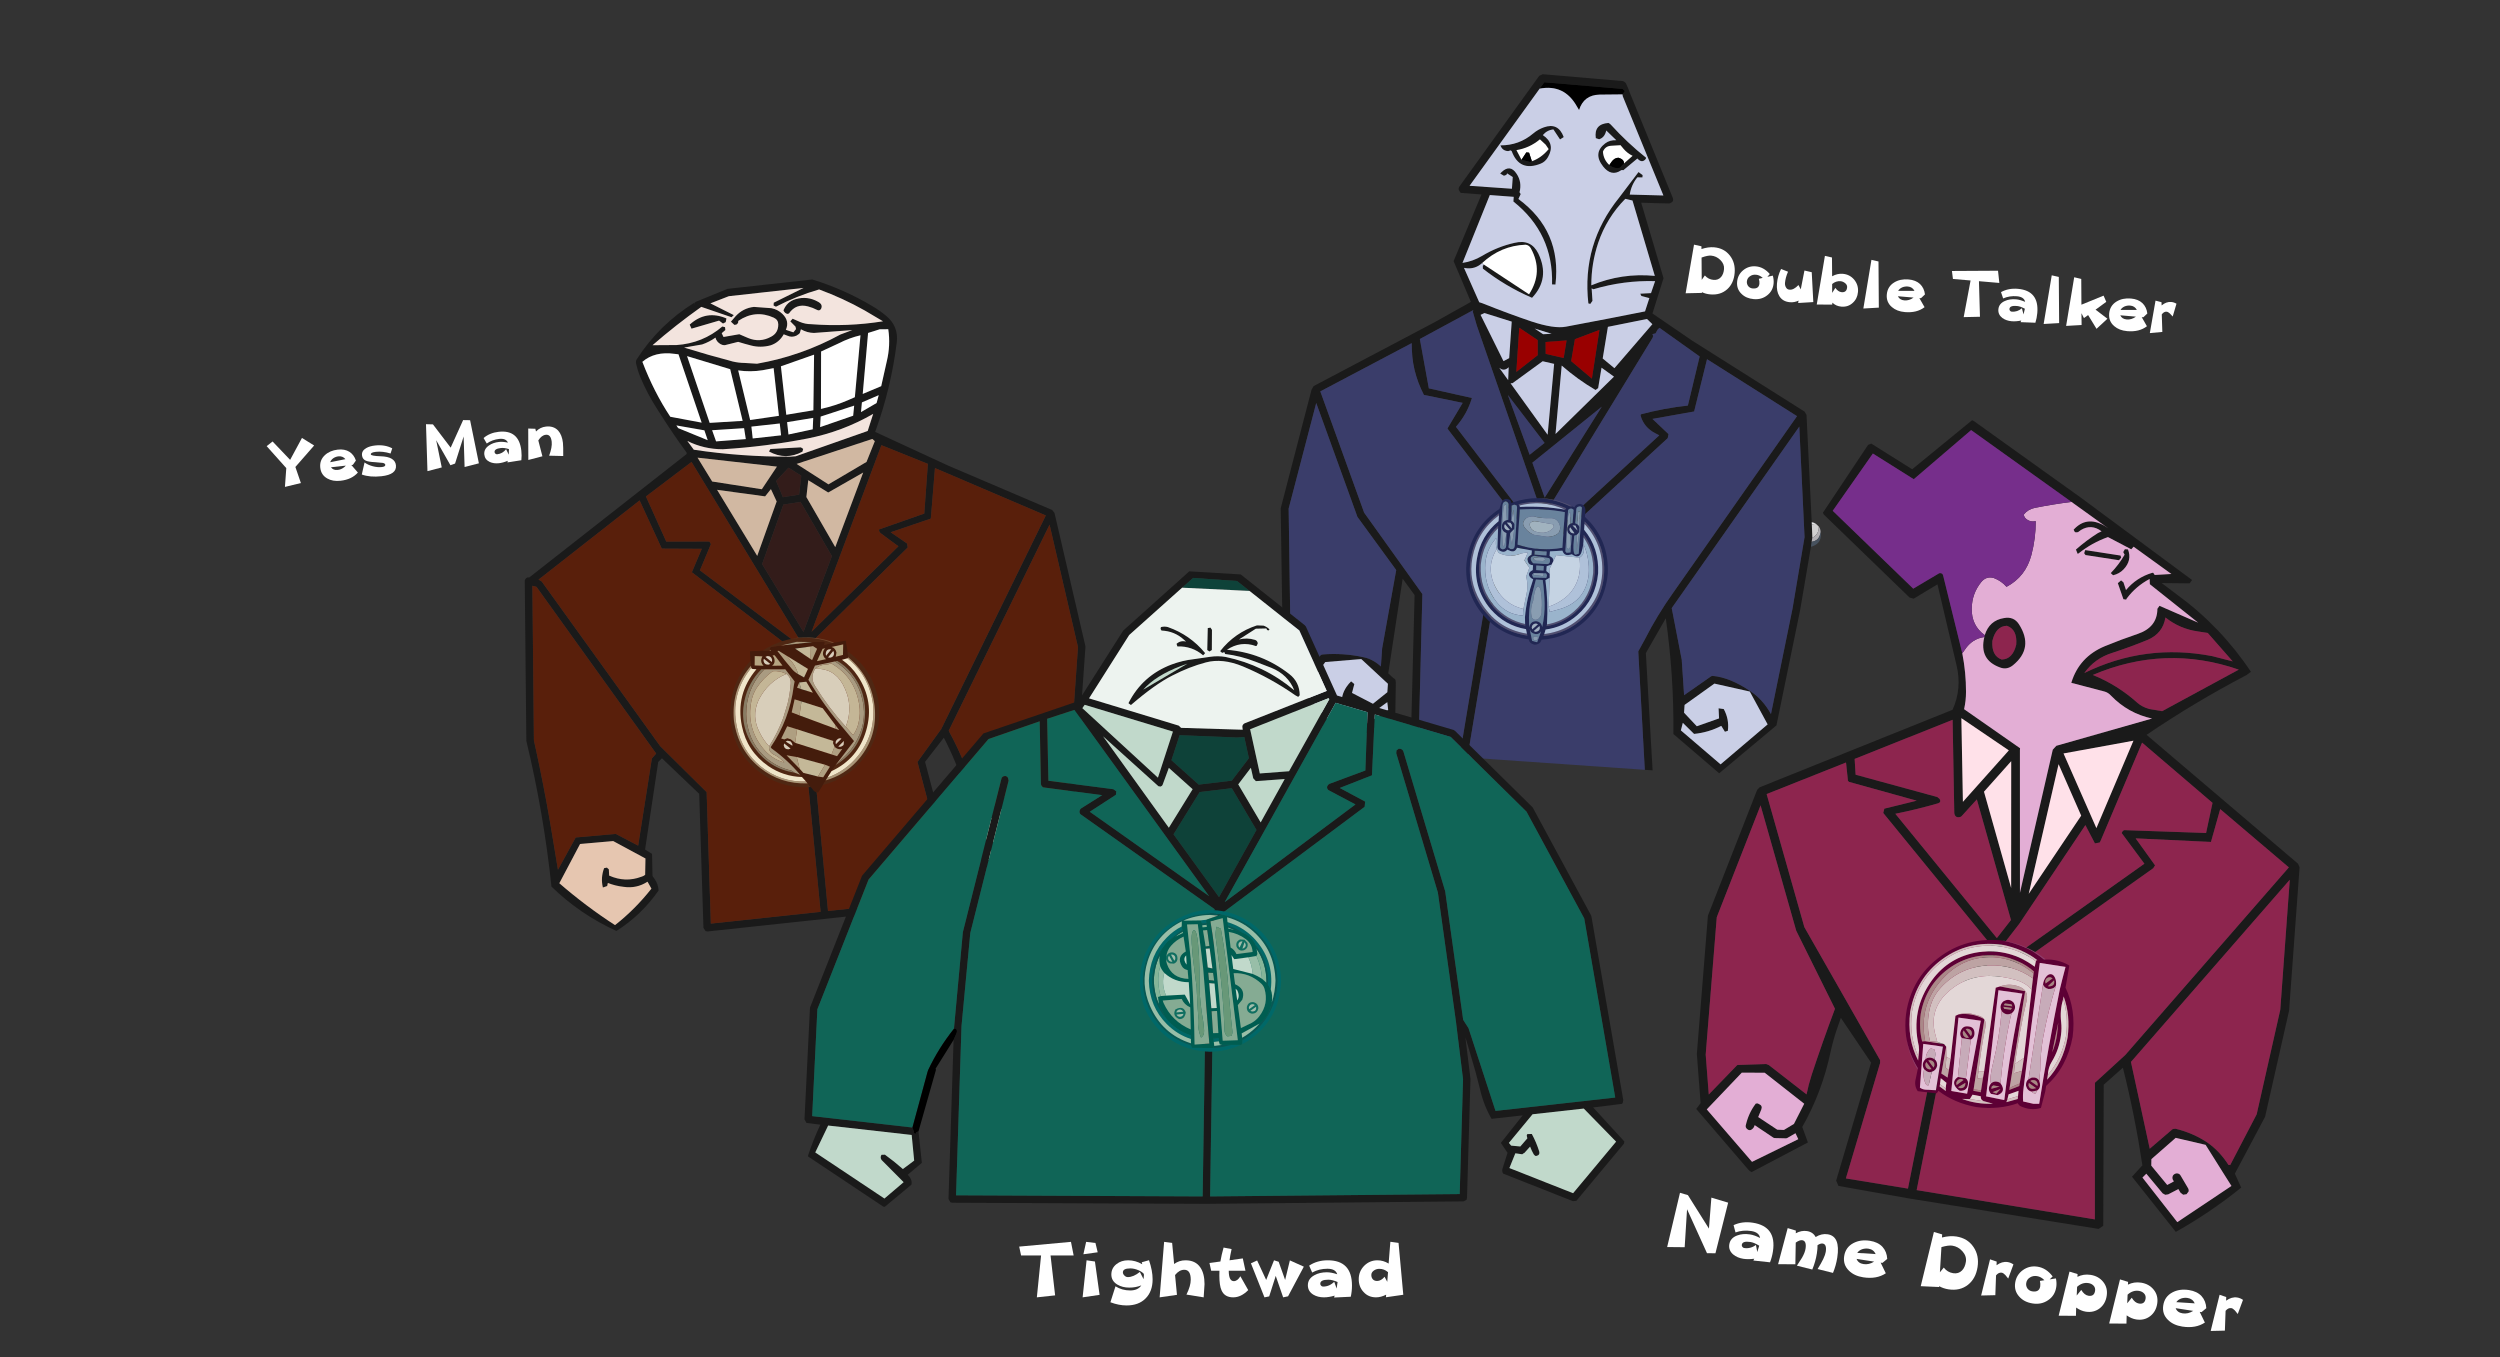 <?xml version="1.0" encoding="UTF-8" standalone="no"?>
<svg xmlns:xlink="http://www.w3.org/1999/xlink" height="323.05px" width="595.1px" xmlns="http://www.w3.org/2000/svg">
  <rect width="100%" height="100%" fill="#333333" stroke="none"/>
  <g transform="matrix(1.0, 0.0, 0.0, 1.0, 68.25, 14.45)">
    <use height="256.9" transform="matrix(0.587, -0.065, 0.065, 0.587, 45.85, 60.85)" width="228.15" xlink:href="#shape0"/>
    <use height="62.9" transform="matrix(0.587, -0.065, 0.065, 0.587, 103.688, 139.34)" width="60.15" xlink:href="#shape1"/>
    <use height="263.5" transform="matrix(0.619, 0.043, -0.043, 0.619, 244.05, -0.6)" width="207.45" xlink:href="#shape2"/>
    <use height="59.15" transform="matrix(0.589, 0.041, -0.041, 0.589, 281.979, 102.952)" width="57.15" xlink:href="#shape3"/>
    <use height="256.4" transform="matrix(0.59, 0.0, 0.0, 0.59, 123.25, 121.55)" width="330.8" xlink:href="#shape4"/>
    <use height="57.2" transform="matrix(0.59, 0.0, 0.0, 0.59, 203.098, 202.159)" width="56.95" xlink:href="#shape5"/>
    <use height="21.65" transform="matrix(0.693, 0.107, -0.107, 0.693, 330.623, 269.312)" width="195.9" xlink:href="#text0"/>
    <use height="264.75" transform="matrix(0.693, 0.107, -0.107, 0.693, 357.55, 78.85)" width="199.9" xlink:href="#shape6"/>
    <use height="57.25" transform="matrix(0.693, 0.107, -0.107, 0.693, 388.619, 206.361)" width="57.1" xlink:href="#shape7"/>
    <use height="18.95" transform="matrix(0.587, -0.065, 0.065, 0.587, -4.82, 90.725)" width="118.8" xlink:href="#text1"/>
    <use height="19.0" transform="matrix(0.618, 0.053, -0.053, 0.618, 334.001, 43.695)" width="188.0" xlink:href="#text2"/>
    <use height="21.65" transform="matrix(0.7, 0.0, 0.0, 0.7, 174.365, 281.155)" width="130.6" xlink:href="#text3"/>
  </g>
  <defs>
    <g id="shape0" transform="matrix(1.0, 0.0, 0.0, 1.0, 0.0, 0.0)">
      <path d="M166.1 28.85 Q161.75 47.15 153.45 63.85 L181.2 80.6 220.9 103.0 221.7 104.3 228.15 158.9 228.15 159.35 215.55 228.2 218.2 233.4 Q211.4 241.45 203.25 248.9 199.75 252.1 195.15 254.1 L194.15 254.15 Q191.05 253.3 188.3 251.1 L186.2 249.45 Q181.95 246.1 178.3 242.05 177.15 240.75 176.8 239.25 176.15 236.7 176.1 234.0 175.65 210.95 167.4 189.4 L158.8 198.25 167.3 255.2 166.6 256.65 165.8 256.9 64.15 256.55 63.4 256.35 62.65 254.95 66.9 201.05 53.55 185.15 51.9 186.45 42.75 220.95 45.35 223.0 44.55 231.9 45.35 233.35 Q46.45 235.45 46.35 237.95 38.35 247.1 27.65 252.3 13.8 244.05 3.6 231.65 3.75 201.85 0.0 172.15 L6.45 108.05 6.55 107.7 6.85 107.25 7.2 106.95 7.6 106.75 8.45 106.8 76.95 64.35 77.0 63.8 Q72.5 55.95 68.5 47.8 L66.85 44.45 Q63.85 38.35 61.9 31.85 61.05 28.9 60.7 25.85 60.6 24.9 61.15 24.2 71.7 11.2 86.9 4.0 L86.6 5.0 87.15 3.85 100.65 0.0 135.0 0.0 Q147.4 5.35 158.1 13.5 160.65 15.4 162.9 17.75 167.55 22.5 166.1 28.85 M225.15 159.05 L219.2 108.75 169.65 186.85 Q175.6 201.3 177.9 216.7 L178.3 219.85 178.55 222.95 190.05 215.2 200.05 215.05 Q205.5 214.9 209.1 218.85 L209.95 219.95 213.2 224.65 225.15 159.05 M166.75 185.8 L218.1 104.9 175.8 81.0 171.9 101.05 155.2 104.75 161.3 110.0 161.35 111.6 115.55 147.7 114.9 148.0 113.3 253.7 164.1 253.9 155.75 197.95 166.75 185.8 M169.5 98.75 L173.15 79.0 155.35 69.45 119.1 141.1 157.7 110.7 154.45 107.75 151.25 104.75 Q150.45 104.05 150.7 103.1 L169.5 98.75 M148.8 22.05 L133.3 21.5 Q130.6 21.15 128.25 19.45 L127.7 20.8 127.35 21.2 126.2 21.8 Q124.25 22.45 122.6 21.45 L121.15 20.7 Q118.95 23.8 115.35 24.55 111.25 25.15 107.6 23.75 105.05 22.8 102.55 21.7 L97.05 22.45 Q96.2 22.4 95.5 21.9 93.9 20.8 93.65 19.0 90.95 20.5 88.0 21.15 L80.65 21.6 Q89.95 25.65 99.55 29.35 101.8 30.15 104.25 30.45 L109.15 31.3 Q127.2 30.15 143.85 23.3 L148.8 22.05 M155.0 23.9 L150.15 48.1 157.9 45.8 161.25 36.05 Q163.5 29.8 163.25 23.3 L159.8 22.95 155.0 23.9 M154.65 14.75 Q146.45 8.85 137.3 4.3 128.05 5.9 119.25 9.3 L118.35 8.7 118.55 7.6 131.15 3.0 100.85 3.0 93.15 5.05 102.0 10.8 101.0 11.55 89.35 6.05 Q78.35 12.15 68.1 19.25 L77.7 20.25 Q88.3 20.7 96.9 14.85 L97.95 15.25 97.95 16.4 96.35 17.5 96.9 19.1 103.35 18.7 106.7 20.6 Q111.2 23.1 116.0 21.1 119.05 19.9 119.4 16.5 119.6 14.65 117.9 13.6 110.9 9.45 103.55 13.3 L103.35 14.15 102.65 14.7 101.8 14.75 100.55 13.3 102.7 11.3 Q106.05 8.4 110.4 8.4 L117.4 9.7 Q119.9 10.5 121.55 12.5 124.15 15.65 122.2 19.0 L125.1 20.35 126.3 19.15 126.2 18.15 124.35 15.8 125.4 14.85 128.25 16.5 Q130.3 17.6 132.5 17.85 146.95 20.6 161.5 19.9 L154.65 14.75 M137.2 12.2 Q136.5 13.0 135.65 12.45 133.95 11.3 132.1 10.6 127.45 8.8 124.15 12.6 L123.55 12.7 Q122.5 12.4 122.1 11.1 123.85 7.8 127.45 7.15 132.35 6.3 136.35 9.2 138.3 10.55 137.2 12.2 M151.85 24.5 Q147.25 25.05 142.8 26.75 L135.35 29.25 132.75 52.25 Q138.7 51.6 144.3 49.85 L146.85 49.05 151.85 24.5 M83.9 12.65 Q91.15 7.4 98.9 11.8 L98.45 13.25 97.3 13.7 95.85 12.35 84.45 14.35 83.9 12.65 M81.45 25.15 L87.55 52.9 100.85 53.55 98.15 32.3 81.45 25.15 M101.3 33.15 L103.9 53.55 115.6 53.15 115.6 33.8 111.1 34.15 Q106.2 34.4 101.3 33.15 M115.6 56.25 L104.1 56.25 104.1 61.05 115.6 61.05 115.6 56.25 M118.6 61.05 L128.55 60.05 129.25 55.5 118.6 56.05 118.6 61.05 M110.7 66.05 L123.0 66.75 123.85 67.45 123.45 68.55 Q116.35 71.4 110.05 67.0 L110.7 66.05 M120.55 70.1 L150.5 63.15 153.45 56.55 Q140.3 62.3 126.05 63.5 108.85 64.9 91.65 64.05 84.05 63.2 77.8 59.15 L80.0 62.95 Q98.85 67.95 118.3 70.0 L120.55 70.1 M88.2 55.95 L89.3 60.6 101.3 61.0 101.1 56.55 88.2 55.95 M85.1 55.65 L74.1 52.45 74.7 53.6 86.0 59.75 85.1 55.65 M113.6 85.9 L120.2 85.6 121.9 78.15 117.15 74.35 111.6 79.15 113.6 85.9 M109.15 82.15 L106.5 84.8 87.55 80.05 100.7 108.3 110.9 87.35 109.15 82.15 M120.45 88.6 L113.45 88.9 102.3 111.8 115.85 140.8 130.6 111.7 120.45 88.6 M81.15 66.3 L85.95 76.5 105.5 81.8 112.55 73.4 81.15 66.3 M148.65 55.3 L155.3 52.35 156.5 49.3 149.45 51.45 148.65 55.3 M146.2 52.4 L132.3 55.3 131.6 59.5 145.35 56.4 146.2 52.4 M124.5 80.25 L123.0 86.9 132.35 108.25 146.85 79.6 131.95 86.05 124.5 80.25 M152.9 67.55 L152.0 66.55 120.55 73.2 132.4 82.8 148.65 75.5 152.9 67.55 M118.6 53.05 L129.65 52.45 132.4 30.2 118.6 33.4 118.6 53.05 M76.6 23.7 Q68.75 21.7 63.3 25.45 66.55 38.0 72.05 48.7 L84.35 52.45 78.1 24.05 76.6 23.7 M10.9 110.9 L9.3 110.3 3.05 172.3 3.6 177.5 4.1 182.6 Q5.55 198.0 6.3 213.25 L6.95 225.2 15.5 213.05 31.7 213.4 40.15 219.1 49.5 184.8 51.45 183.0 10.9 110.9 M78.8 103.0 L62.8 101.15 56.05 80.85 12.05 108.1 13.2 108.95 53.4 180.25 69.95 200.7 65.8 253.55 110.3 253.7 111.7 148.2 73.8 111.95 78.8 103.0 M78.55 67.75 L58.75 79.55 64.9 98.55 81.95 100.4 82.35 100.7 82.65 101.55 77.1 111.55 113.2 145.5 114.15 144.2 78.55 67.75 M214.95 232.9 L204.75 217.65 191.3 217.95 179.1 226.4 180.05 232.8 Q187.5 235.3 194.45 231.55 L194.65 228.85 195.1 228.25 Q198.25 231.15 198.05 235.4 L197.35 235.95 196.0 235.6 195.3 234.45 Q187.6 239.9 179.65 235.8 L178.15 238.65 Q185.6 245.9 194.35 251.7 205.35 243.1 214.95 232.9 M43.55 236.9 L42.3 233.95 Q37.65 236.3 32.5 234.95 29.3 234.25 26.35 232.7 L25.95 233.9 24.15 234.3 Q23.65 230.25 25.5 226.6 L26.65 226.5 27.35 227.3 27.2 229.8 Q33.35 233.4 40.0 231.7 40.85 231.6 41.65 231.1 L42.5 224.55 30.35 216.15 16.95 215.85 6.9 230.65 Q16.45 241.0 27.35 249.9 36.2 244.4 43.55 236.9" fill="#1a1a1a" fill-rule="evenodd" stroke="none"/>
      <path d="M169.5 98.75 L150.7 103.1 Q150.45 104.05 151.25 104.75 L154.45 107.75 157.7 110.7 119.1 141.1 155.35 69.45 173.15 79.0 169.5 98.75 M166.75 185.8 L155.75 197.95 164.1 253.9 113.3 253.7 114.9 148.0 115.55 147.7 161.35 111.6 161.3 110.0 155.2 104.75 171.9 101.05 175.8 81.0 218.1 104.9 166.75 185.8 M225.15 159.05 L213.2 224.65 209.95 219.95 209.1 218.85 Q205.5 214.9 200.05 215.05 L190.05 215.2 178.55 222.95 178.3 219.85 177.9 216.7 Q175.6 201.3 169.65 186.85 L219.2 108.75 225.15 159.05 M78.55 67.75 L114.15 144.2 113.2 145.5 77.1 111.55 82.65 101.55 82.35 100.7 81.95 100.4 64.9 98.55 58.75 79.55 78.55 67.75 M78.8 103.0 L73.8 111.95 111.7 148.2 110.3 253.7 65.8 253.55 69.95 200.7 53.4 180.25 13.2 108.95 12.05 108.1 56.05 80.85 62.8 101.15 78.8 103.0 M10.9 110.9 L51.45 183.0 49.5 184.8 40.15 219.1 31.7 213.4 15.5 213.05 6.95 225.2 6.3 213.25 Q5.55 198.0 4.1 182.6 L3.6 177.5 3.05 172.3 9.3 110.3 10.9 110.9" fill="#591f0b" fill-rule="evenodd" stroke="none"/>
      <path d="M155.0 23.9 L159.8 22.95 163.25 23.3 Q163.5 29.8 161.25 36.05 L157.9 45.8 150.15 48.1 155.0 23.9 M151.85 24.5 L146.85 49.05 144.3 49.85 Q138.7 51.6 132.75 52.25 L135.35 29.25 142.8 26.75 Q147.25 25.05 151.85 24.5 M118.6 61.05 L118.6 56.05 129.25 55.5 128.55 60.05 118.6 61.05 M115.6 56.25 L115.6 61.05 104.1 61.05 104.1 56.25 115.6 56.25 M101.3 33.15 Q106.2 34.4 111.1 34.15 L115.6 33.8 115.6 53.15 103.9 53.55 101.3 33.15 M81.45 25.15 L98.15 32.3 100.85 53.55 87.55 52.9 81.45 25.15 M85.1 55.65 L86.0 59.75 74.7 53.6 74.1 52.45 85.1 55.65 M88.2 55.95 L101.1 56.55 101.3 61.0 89.3 60.6 88.2 55.95 M146.2 52.4 L145.35 56.4 131.6 59.5 132.3 55.3 146.2 52.4 M148.65 55.3 L149.45 51.45 156.5 49.3 155.3 52.35 148.65 55.3 M76.6 23.7 L78.1 24.05 84.35 52.45 72.05 48.7 Q66.55 38.0 63.3 25.45 68.75 21.7 76.6 23.7 M118.6 53.05 L118.6 33.4 132.4 30.2 129.65 52.45 118.6 53.05" fill="#ffffff" fill-rule="evenodd" stroke="none"/>
      <path d="M109.15 82.15 L110.9 87.35 100.7 108.3 87.55 80.05 106.5 84.8 109.15 82.15 M81.15 66.3 L112.55 73.4 105.5 81.8 85.95 76.5 81.15 66.3 M152.9 67.55 L148.65 75.5 132.4 82.8 120.55 73.2 152.0 66.55 152.9 67.55 M124.5 80.25 L131.95 86.05 146.85 79.6 132.35 108.25 123.0 86.9 124.5 80.25" fill="#d1b8a2" fill-rule="evenodd" stroke="none"/>
      <path d="M43.55 236.9 Q36.2 244.4 27.35 249.9 16.45 241.0 6.9 230.65 L16.95 215.85 30.35 216.15 42.5 224.55 41.65 231.1 Q40.85 231.6 40.0 231.7 33.35 233.4 27.2 229.8 L27.35 227.3 26.65 226.5 25.5 226.6 Q23.65 230.25 24.15 234.3 L25.95 233.9 26.35 232.7 Q29.3 234.25 32.5 234.95 37.65 236.3 42.3 233.95 L43.55 236.9 M214.95 232.9 Q205.35 243.1 194.35 251.7 185.6 245.9 178.15 238.65 L179.65 235.8 Q187.6 239.9 195.3 234.45 L196.0 235.6 197.35 235.95 198.05 235.4 Q198.25 231.15 195.1 228.25 L194.65 228.85 194.45 231.55 Q187.5 235.3 180.05 232.8 L179.1 226.4 191.3 217.95 204.75 217.65 214.95 232.9" fill="#e6c6b0" fill-rule="evenodd" stroke="none"/>
      <path d="M148.8 22.05 L143.85 23.3 Q127.2 30.15 109.15 31.3 L104.25 30.45 Q101.8 30.15 99.55 29.35 89.95 25.65 80.65 21.6 L88.0 21.15 Q90.95 20.5 93.65 19.0 93.9 20.8 95.5 21.9 96.2 22.4 97.05 22.45 L102.55 21.7 Q105.05 22.8 107.6 23.75 111.25 25.15 115.35 24.55 118.95 23.8 121.15 20.7 L122.6 21.45 Q124.25 22.45 126.2 21.8 L127.35 21.2 127.7 20.8 128.25 19.45 Q130.6 21.15 133.3 21.5 L148.8 22.05 M137.2 12.2 Q138.3 10.55 136.35 9.2 132.35 6.3 127.45 7.15 123.85 7.8 122.1 11.1 122.5 12.4 123.55 12.7 L124.15 12.6 Q127.45 8.8 132.1 10.6 133.95 11.3 135.65 12.45 136.5 13.0 137.2 12.2 M154.65 14.75 L161.5 19.9 Q146.95 20.6 132.5 17.85 130.3 17.6 128.25 16.5 L125.4 14.85 124.35 15.8 126.2 18.15 126.3 19.15 125.1 20.35 122.2 19.0 Q124.15 15.65 121.55 12.5 119.9 10.5 117.4 9.7 L110.4 8.4 Q106.05 8.4 102.7 11.3 L100.55 13.3 101.8 14.75 102.65 14.7 103.35 14.15 103.55 13.3 Q110.9 9.45 117.9 13.6 119.6 14.65 119.4 16.5 119.05 19.9 116.0 21.1 111.2 23.1 106.7 20.6 L103.35 18.7 96.9 19.1 96.35 17.5 97.95 16.4 97.95 15.25 96.9 14.85 Q88.3 20.7 77.7 20.25 L68.1 19.25 Q78.35 12.15 89.35 6.05 L101.0 11.55 102.0 10.8 93.15 5.05 100.85 3.0 131.15 3.0 118.55 7.6 118.35 8.7 119.25 9.3 Q128.05 5.9 137.3 4.3 146.45 8.85 154.65 14.75 M83.9 12.65 L84.45 14.35 95.85 12.35 97.3 13.7 98.45 13.25 98.9 11.8 Q91.15 7.4 83.9 12.65 M120.55 70.1 L118.3 70.0 Q98.85 67.95 80.0 62.95 L77.8 59.15 Q84.05 63.2 91.65 64.05 108.85 64.9 126.05 63.5 140.3 62.3 153.45 56.55 L150.5 63.15 120.55 70.1 M110.7 66.05 L110.05 67.0 Q116.35 71.4 123.45 68.55 L123.85 67.45 123.0 66.75 110.7 66.05" fill="#f3e4de" fill-rule="evenodd" stroke="none"/>
      <path d="M113.6 85.9 L111.6 79.15 117.15 74.35 121.9 78.15 120.2 85.6 113.6 85.9 M120.45 88.6 L130.6 111.7 115.85 140.8 102.3 111.8 113.45 88.9 120.45 88.6" fill="#331c1a" fill-rule="evenodd" stroke="none"/>
    </g>
    <g id="shape1" transform="matrix(1.0, 0.0, 0.0, 1.0, -0.15, 0.0)">
      <path d="M41.2 3.95 L41.15 4.0 41.3 4.0 44.35 3.65 45.1 3.6 49.85 3.3 50.1 7.7 50.1 10.1 49.75 10.45 47.5 10.8 45.55 11.05 44.6 11.15 36.4 11.95 33.15 17.35 Q38.35 28.65 45.4 38.9 L48.7 43.9 40.45 52.5 40.25 52.7 38.35 54.95 36.45 57.35 35.6 58.4 34.3 60.1 33.5 61.15 32.05 62.9 Q30.6 62.8 29.95 61.3 L29.3 60.4 28.2 58.8 27.65 57.95 26.25 56.0 25.6 55.0 Q21.25 48.5 15.35 43.2 L15.05 42.65 Q23.8 32.45 27.0 19.2 L27.55 17.35 24.35 12.1 15.95 11.2 14.75 11.05 12.8 10.8 11.4 10.55 Q10.85 10.45 10.8 10.0 L10.75 9.2 10.75 7.2 11.0 3.3 16.05 3.65 18.8 3.95 19.5 4.05 19.3 3.75 Q18.95 3.3 19.25 2.85 L19.5 2.5 23.6 2.4 36.5 2.4 41.35 2.85 41.2 3.95 M44.4 6.85 L42.0 9.25 42.85 9.45 Q44.45 9.3 44.6 7.7 L44.4 6.85 M41.3 8.5 L43.65 6.15 Q41.6 5.6 41.25 7.7 41.2 8.1 41.3 8.5 M41.15 9.85 Q40.25 9.15 40.1 7.7 40.25 6.15 41.3 5.45 L40.2 5.55 37.4 10.25 40.5 9.9 41.15 9.85 M43.9 5.2 Q45.4 5.8 45.6 7.7 L45.1 9.3 48.1 8.9 48.65 4.7 43.9 5.2 M41.95 38.2 L43.25 38.85 41.9 36.6 37.6 29.35 29.4 25.7 26.75 24.55 25.0 29.65 28.0 31.2 41.95 38.2 M41.95 42.6 Q41.05 43.25 41.3 44.35 L43.8 42.35 Q42.85 41.85 41.95 42.6 M44.15 45.15 L44.4 44.85 44.65 43.4 42.15 45.4 Q43.1 45.85 44.15 45.15 M39.1 48.25 L41.25 49.2 43.65 46.5 42.95 46.6 Q41.5 46.45 40.65 45.3 L40.2 43.85 40.4 42.95 26.4 36.65 22.6 35.0 19.65 39.65 20.85 40.15 22.1 39.8 23.45 40.4 25.05 42.0 39.1 48.25 M34.8 9.0 L35.5 9.6 38.0 5.3 36.5 4.05 35.25 4.1 29.2 4.25 34.8 9.0 M25.45 6.7 L22.5 4.4 22.0 4.4 Q24.5 8.6 27.15 12.45 28.0 13.7 29.3 14.6 L31.5 16.2 33.45 12.95 25.45 6.7 M20.7 6.0 L19.85 6.0 Q20.7 7.2 20.4 8.55 20.15 9.6 19.2 10.1 L23.4 10.5 20.7 6.0 M29.35 18.0 L28.25 20.0 29.85 20.75 34.35 22.7 32.2 18.0 29.35 18.0 M19.5 7.75 Q19.35 6.15 17.75 6.0 L16.95 6.25 19.3 8.6 19.5 7.75 M16.0 7.75 Q16.15 9.35 17.75 9.5 L18.6 9.3 16.25 6.95 Q16.05 7.25 16.0 7.75 M12.25 9.2 L15.8 9.7 Q14.6 8.25 15.3 6.7 L15.75 5.9 12.7 5.45 12.25 9.2 M23.25 41.2 L22.1 40.8 21.3 41.05 23.8 43.05 Q24.05 42.3 23.25 41.2 M20.35 42.55 Q20.5 44.15 22.1 44.3 L22.95 44.1 20.6 41.75 20.35 42.55 M25.05 47.75 L21.05 46.6 25.7 52.6 27.0 54.4 32.65 56.5 34.75 57.05 37.9 53.1 36.05 52.1 25.05 47.75" fill="#441c0c" fill-rule="evenodd" stroke="none"/>
      <path d="M41.3 4.0 L41.2 3.95 41.35 2.85 36.5 2.4 30.15 1.6 23.6 2.4 19.5 2.5 19.25 2.85 Q18.95 3.3 19.3 3.75 L18.8 3.95 16.05 3.65 Q20.25 1.5 25.0 0.6 L26.25 0.4 30.15 0.1 Q38.05 0.3 44.35 3.65 L41.3 4.0 M10.75 7.2 L10.75 9.2 9.9 10.0 Q1.8 18.1 1.5 30.25 1.8 42.4 9.9 50.5 17.35 57.95 28.2 58.8 L29.3 60.4 Q17.05 59.8 8.85 51.55 4.25 46.95 2.05 41.15 -2.2 29.0 3.1 17.3 5.8 11.45 10.75 7.2 M12.8 10.8 L14.75 11.05 Q8.85 15.8 6.5 23.15 3.4 33.0 8.5 42.1 13.6 51.25 23.55 53.95 L25.6 55.0 26.25 56.0 Q18.9 54.95 13.3 50.15 5.4 43.3 4.45 32.95 3.25 19.85 12.8 10.8 M34.3 60.1 L35.6 58.4 Q43.05 57.15 48.8 52.25 57.85 44.45 58.45 32.4 59.05 19.5 50.1 10.1 L50.1 7.7 51.45 8.95 Q60.0 17.45 60.3 30.25 60.0 43.05 51.45 51.55 44.35 58.7 34.3 60.1 M38.35 54.95 L40.25 52.7 Q51.55 47.35 54.05 35.2 56.15 25.1 50.65 16.55 48.6 13.3 45.55 11.05 L47.5 10.8 Q50.95 13.85 53.05 17.95 58.75 29.0 54.0 40.3 49.45 51.2 38.35 54.95" fill="#4f2713" fill-rule="evenodd" stroke="none"/>
      <path d="M41.3 4.0 L41.15 4.0 41.2 3.95 41.3 4.0 M36.5 2.4 L23.6 2.4 30.15 1.6 36.5 2.4 M19.3 3.75 L19.5 4.05 18.8 3.95 19.3 3.75 M10.75 9.2 L10.8 10.0 Q1.1 19.6 2.4 33.1 3.35 42.95 10.25 49.95 17.5 57.2 27.65 57.95 L28.2 58.8 Q17.35 57.95 9.9 50.5 1.8 42.4 1.5 30.25 1.8 18.1 9.9 10.0 L10.75 9.2 M35.6 58.4 L36.45 57.35 Q44.1 55.55 49.75 49.9 57.65 42.0 57.95 30.15 57.65 18.3 49.75 10.45 L50.1 10.1 Q59.05 19.5 58.45 32.4 57.85 44.45 48.8 52.25 43.05 57.15 35.6 58.4" fill="#a89678" fill-rule="evenodd" stroke="none"/>
      <path d="M45.1 3.6 L44.35 3.65 Q38.05 0.3 30.15 0.1 L26.25 0.4 30.75 0.0 Q38.75 0.2 45.1 3.6" fill="#724a30" fill-rule="evenodd" stroke="none"/>
      <path d="M41.3 8.5 Q41.2 8.1 41.25 7.7 41.6 5.6 43.65 6.15 L41.3 8.5 M44.4 6.85 L44.6 7.7 Q44.45 9.3 42.85 9.45 L42.0 9.25 44.4 6.85 M44.15 45.15 Q43.1 45.85 42.15 45.4 L44.65 43.4 44.4 44.85 44.15 45.15 M41.95 42.6 Q42.85 41.85 43.8 42.35 L41.3 44.35 Q41.05 43.25 41.95 42.6 M16.0 7.75 Q16.05 7.25 16.25 6.95 L18.6 9.3 17.75 9.5 Q16.15 9.35 16.0 7.75 M19.5 7.75 L19.3 8.6 16.95 6.25 17.75 6.0 Q19.35 6.15 19.5 7.75 M20.35 42.55 L20.6 41.75 22.95 44.1 22.1 44.3 Q20.5 44.15 20.35 42.55 M23.25 41.2 Q24.05 42.3 23.8 43.05 L21.3 41.05 22.1 40.8 23.25 41.2" fill="#d7cdbb" fill-rule="evenodd" stroke="none"/>
      <path d="M15.95 11.2 L24.35 12.1 27.55 17.35 27.0 19.2 Q23.8 32.45 15.05 42.65 L15.35 43.2 Q21.25 48.5 25.6 55.0 L23.55 53.95 22.3 52.95 Q17.25 51.25 13.4 47.45 6.8 40.95 6.55 30.8 6.8 20.6 13.4 13.55 14.6 12.25 15.95 11.2 M40.45 52.5 L48.7 43.9 45.4 38.9 Q38.35 28.65 33.15 17.35 L36.4 11.95 44.6 11.15 Q51.75 16.65 53.55 25.4 55.55 35.3 50.0 43.55 47.2 47.8 42.95 50.65 L40.45 52.5 M46.05 37.8 L48.6 41.5 Q50.4 39.45 51.3 36.9 52.6 33.25 52.4 29.4 51.85 18.25 43.0 11.75 L41.65 12.05 Q38.8 11.65 36.35 13.2 33.8 16.5 35.55 20.15 40.0 29.5 46.05 37.8 M14.45 42.25 Q18.5 37.2 21.35 31.55 L23.75 25.95 Q25.15 22.1 25.9 17.95 26.3 15.65 24.6 14.0 22.2 12.4 19.25 12.3 15.05 14.65 12.0 18.35 10.25 20.5 9.3 23.5 6.2 33.5 11.7 42.45 14.8 47.45 19.85 49.4 L18.65 48.0 Q17.45 46.65 15.95 45.75 13.95 44.4 14.45 42.25" fill="#a99b81" fill-rule="evenodd" stroke="none"/>
      <path d="M41.15 9.85 L40.5 9.9 37.4 10.25 40.2 5.55 41.3 5.45 Q40.25 6.15 40.1 7.7 40.25 9.15 41.15 9.85 M43.9 5.2 L48.65 4.7 48.1 8.9 45.1 9.3 45.6 7.7 Q45.4 5.8 43.9 5.2 M20.7 6.0 L23.4 10.5 19.2 10.1 Q20.15 9.6 20.4 8.55 20.7 7.2 19.85 6.0 L20.7 6.0 M12.25 9.2 L12.7 5.45 15.75 5.9 15.3 6.7 Q14.6 8.25 15.8 9.7 L12.25 9.2" fill="#b5a581" fill-rule="evenodd" stroke="none"/>
      <path d="M14.75 11.05 L15.95 11.2 Q14.6 12.25 13.4 13.55 6.8 20.6 6.55 30.8 6.8 40.95 13.4 47.45 17.25 51.25 22.3 52.95 L23.55 53.95 Q13.6 51.25 8.5 42.1 3.4 33.0 6.5 23.15 8.85 15.8 14.75 11.05 M40.25 52.7 L40.45 52.5 42.95 50.65 Q47.2 47.8 50.0 43.55 55.55 35.3 53.55 25.4 51.75 16.65 44.6 11.15 L45.55 11.05 Q48.6 13.3 50.65 16.55 56.15 25.1 54.05 35.2 51.55 47.35 40.25 52.7" fill="#887c64" fill-rule="evenodd" stroke="none"/>
      <path d="M10.8 10.0 Q10.85 10.45 11.4 10.55 L12.8 10.8 Q3.25 19.85 4.45 32.95 5.4 43.3 13.3 50.15 18.9 54.95 26.25 56.0 L27.65 57.95 Q17.5 57.2 10.25 49.95 3.35 42.95 2.4 33.1 1.1 19.6 10.8 10.0 M36.45 57.35 L38.35 54.95 Q49.45 51.2 54.0 40.3 58.75 29.0 53.05 17.95 50.95 13.85 47.5 10.8 L49.75 10.45 Q57.65 18.3 57.95 30.15 57.65 42.0 49.75 49.9 44.1 55.55 36.45 57.35" fill="#f0e6ca" fill-rule="evenodd" stroke="none"/>
      <path d="M36.35 13.2 Q38.8 11.65 41.65 12.05 L43.0 11.75 Q51.85 18.25 52.4 29.4 52.6 33.25 51.3 36.9 50.4 39.45 48.6 41.5 L46.05 37.8 Q50.35 29.45 46.7 20.6 43.8 13.75 36.35 13.2 M24.6 14.0 Q16.75 16.25 12.2 23.4 8.65 29.55 11.25 36.2 12.4 39.5 14.45 42.25 13.95 44.4 15.95 45.75 17.45 46.65 18.65 48.0 L19.85 49.4 Q14.8 47.45 11.7 42.45 6.2 33.5 9.3 23.5 10.25 20.5 12.0 18.35 15.05 14.65 19.25 12.3 22.2 12.4 24.6 14.0" fill="#c4b696" fill-rule="evenodd" stroke="none"/>
      <path d="M46.05 37.8 Q40.0 29.5 35.55 20.15 33.8 16.5 36.35 13.2 43.8 13.75 46.7 20.6 50.35 29.45 46.05 37.8 M24.6 14.0 Q26.3 15.65 25.9 17.95 25.15 22.1 23.75 25.95 L21.35 31.55 Q18.5 37.2 14.45 42.25 12.4 39.5 11.25 36.2 8.65 29.55 12.2 23.4 16.75 16.25 24.6 14.0" fill="#d8ceba" fill-rule="evenodd" stroke="none"/>
      <path d="M41.9 36.6 L43.25 38.85 41.95 38.2 41.9 36.6 M28.0 31.2 L25.0 29.65 26.75 24.55 29.4 25.7 28.0 31.2 M40.65 45.3 Q41.5 46.45 42.95 46.6 L43.65 46.5 41.25 49.2 39.1 48.25 40.65 45.3 M25.05 42.0 L23.45 40.4 22.1 39.8 20.85 40.15 19.65 39.65 22.6 35.0 26.4 36.65 25.05 42.0 M35.25 4.1 L36.5 4.05 38.0 5.3 35.5 9.6 34.8 9.0 35.25 4.1 M29.3 14.6 Q28.0 13.7 27.15 12.45 24.5 8.6 22.0 4.4 L22.5 4.4 25.45 6.7 26.55 8.3 Q28.7 11.05 29.3 14.6 M29.85 20.75 L28.25 20.0 29.35 18.0 29.85 20.75 M25.7 52.6 L21.05 46.6 25.05 47.75 25.7 52.6 M36.05 52.1 L37.9 53.1 34.75 57.05 32.65 56.5 36.05 52.1" fill="#af9f81" fill-rule="evenodd" stroke="none"/>
      <path d="M41.9 36.6 L41.95 38.2 28.0 31.2 29.4 25.7 37.6 29.35 41.9 36.6 M40.65 45.3 L39.1 48.25 25.05 42.0 26.4 36.65 40.4 42.95 40.2 43.85 40.65 45.3 M35.25 4.1 L34.8 9.0 29.2 4.25 35.25 4.1 M29.3 14.6 Q28.7 11.05 26.55 8.3 L25.45 6.7 33.45 12.95 31.5 16.2 29.3 14.6 M29.85 20.75 L29.35 18.0 32.2 18.0 34.35 22.7 29.85 20.75 M25.7 52.6 L25.05 47.75 36.05 52.1 32.65 56.5 27.0 54.4 25.7 52.6" fill="#c4b898" fill-rule="evenodd" stroke="none"/>
    </g>
    <g id="shape2" transform="matrix(1.0, 0.0, 0.0, 1.0, 0.0, 0.0)">
      <path d="M47.15 234.7 L47.9 235.25 Q48.25 235.25 48.5 235.75 L48.7 236.85 49.35 249.05 30.7 262.85 29.2 262.45 10.7 244.4 4.1 221.55 0.0 173.1 8.65 126.9 9.35 125.45 53.7 97.95 67.3 89.05 59.6 73.9 68.5 47.65 60.5 47.6 59.9 46.85 59.65 46.4 59.6 45.9 59.75 45.35 87.45 0.7 88.75 0.0 119.55 0.5 Q120.5 0.7 120.95 1.5 L121.25 2.1 121.7 2.9 122.65 4.95 141.85 43.95 Q142.4 45.25 141.0 45.95 L140.55 46.1 135.25 46.35 129.85 46.55 140.4 74.85 137.1 88.65 152.95 97.95 197.9 122.15 198.75 123.35 203.6 164.3 203.7 165.15 204.25 170.25 204.1 171.8 203.95 173.7 201.5 198.25 195.5 243.0 174.85 262.85 156.3 249.05 Q154.95 226.7 150.3 204.95 L143.6 218.8 149.3 263.5 146.3 263.5 140.65 218.35 142.75 213.8 Q146.95 203.9 152.55 194.8 L195.15 124.1 159.2 104.7 155.65 125.05 139.9 129.0 146.45 134.4 146.25 135.95 84.0 201.75 78.1 263.5 75.05 263.5 81.05 200.95 94.4 175.3 61.95 138.45 61.7 138.1 66.85 127.9 51.8 125.9 50.55 123.7 49.4 121.4 48.4 119.0 Q46.55 114.25 46.0 109.05 L45.75 106.4 12.05 127.3 32.05 172.55 56.5 202.15 59.2 263.5 56.2 263.5 53.55 202.75 48.55 196.8 45.55 233.4 47.15 234.7 M201.25 170.2 L196.3 128.05 152.3 200.9 157.55 220.55 157.55 220.7 159.35 233.9 169.25 225.9 169.8 225.75 Q176.35 225.85 184.7 230.65 189.6 233.45 193.1 238.8 L198.55 197.85 201.25 170.2 M121.2 34.75 Q117.7 37.45 114.3 33.7 109.9 28.85 114.5 24.8 116.15 23.35 118.65 23.3 L114.55 19.85 Q114.15 22.6 112.05 23.4 L110.75 23.05 Q109.6 17.7 115.2 16.9 115.7 17.1 116.1 17.45 123.0 24.05 130.5 29.2 L130.45 29.65 Q129.15 31.6 127.2 29.75 L122.15 34.6 121.55 34.55 121.2 34.35 121.2 34.75 M122.2 32.0 L125.3 28.85 Q123.2 28.0 121.65 26.4 L120.4 25.1 116.95 25.55 Q114.55 25.8 113.85 28.05 114.25 31.05 116.65 33.0 118.6 34.4 120.8 33.75 L122.2 32.0 M70.55 73.9 Q67.95 76.6 64.2 76.25 L63.75 76.2 70.5 88.95 71.7 89.25 Q81.95 92.55 90.9 94.9 99.85 97.2 104.35 96.0 L121.05 91.6 134.2 88.05 135.5 82.85 132.4 82.25 131.9 81.4 136.0 80.9 137.25 76.2 Q125.2 76.7 113.85 80.95 L113.15 80.65 113.8 85.4 113.05 86.65 112.3 86.5 Q108.15 63.95 121.3 45.15 L128.0 34.9 129.65 35.95 129.65 36.85 127.7 36.95 Q125.55 40.0 125.25 43.75 L138.15 43.2 119.95 6.3 119.8 5.6 120.65 4.25 119.7 3.5 89.55 3.05 87.95 5.6 63.7 44.65 80.0 44.65 80.0 40.15 77.75 38.9 77.5 39.5 76.6 39.9 75.1 39.15 75.6 38.55 Q78.65 35.2 81.35 38.75 83.75 41.8 83.0 45.8 L83.5 46.45 82.75 48.4 Q100.2 59.5 99.2 80.15 L97.9 80.2 Q97.1 60.65 80.9 49.5 L80.9 47.7 71.7 47.65 63.05 74.35 Q66.95 73.5 70.35 71.15 76.0 67.2 82.4 65.3 88.65 63.3 91.8 68.7 97.1 77.95 90.6 85.85 L90.3 85.75 Q80.0 82.1 71.0 76.0 L70.9 74.9 71.35 74.45 89.35 84.6 Q94.35 75.6 88.85 67.0 88.1 65.8 86.75 65.7 77.3 66.7 70.55 73.9 M123.65 45.5 Q117.05 53.2 114.45 63.05 112.35 71.15 112.95 79.5 124.3 73.85 137.0 74.2 L126.45 45.95 123.65 45.5 M94.3 20.85 Q91.9 21.25 90.4 23.3 95.55 26.25 92.95 31.6 92.05 33.45 90.4 34.25 82.45 38.15 78.9 30.25 L78.5 30.0 77.55 30.35 Q75.3 30.4 74.45 28.35 81.55 27.9 86.65 22.95 88.4 21.25 90.6 20.3 95.95 17.95 98.45 23.5 L97.1 24.5 94.3 20.85 M86.9 33.6 Q90.3 32.1 92.7 28.9 L93.0 28.5 91.75 26.9 89.4 25.0 Q85.65 28.6 80.7 29.75 L82.9 33.3 86.25 33.95 86.9 33.6 M135.15 90.9 L120.4 94.95 119.25 107.2 124.0 110.6 137.35 92.75 135.15 90.9 M137.8 97.95 L88.85 192.25 142.95 135.1 141.55 134.5 Q136.85 132.55 135.25 128.0 L135.35 127.55 Q143.95 124.6 153.1 122.95 L156.3 103.85 140.15 93.95 139.5 94.7 138.8 96.2 137.65 96.55 137.95 97.25 137.8 97.95 M71.35 93.75 L81.35 110.85 83.45 109.55 83.45 95.5 72.8 92.95 71.35 93.75 M68.7 91.95 L48.75 104.6 53.5 123.25 70.25 125.8 Q68.85 132.05 64.9 137.25 L95.85 172.4 99.2 166.0 70.2 97.95 68.4 93.05 Q68.1 92.3 68.7 91.95 M79.9 113.5 L83.65 118.0 83.5 113.05 Q82.0 114.7 80.4 113.8 L79.9 113.5 M29.6 174.35 L10.8 131.85 3.05 173.0 7.1 221.15 12.05 239.4 18.95 228.55 19.4 228.1 20.0 227.9 Q27.85 226.75 35.4 227.85 39.1 228.25 42.55 230.95 L42.55 224.0 45.85 193.65 29.6 174.35 M107.25 109.05 L115.65 115.2 117.25 96.35 108.1 100.55 107.25 109.05 M104.95 101.25 L96.95 102.4 97.3 106.95 104.3 108.05 104.95 101.25 M118.3 118.65 L117.35 119.45 Q110.2 115.9 103.75 111.0 L103.2 137.35 124.05 113.85 119.05 110.75 118.3 118.65 M96.35 109.85 L85.4 119.05 84.65 119.15 100.2 137.85 100.8 110.55 96.35 109.85 M93.9 101.9 L86.5 97.65 86.55 114.65 94.3 107.65 93.9 101.9 M99.05 99.1 L92.4 97.55 95.8 99.5 99.05 99.1 M99.25 141.05 L83.9 123.65 93.85 146.0 99.25 141.05 M100.75 162.0 L120.2 125.65 95.1 148.95 100.75 162.0 M159.8 240.6 L165.05 245.45 173.35 241.85 172.9 238.0 174.9 238.15 Q177.3 241.9 177.05 246.35 L175.95 246.8 174.4 244.65 Q169.7 247.5 164.2 248.45 L159.6 244.5 159.05 247.45 175.15 259.4 192.1 242.85 184.4 230.75 170.65 228.65 159.8 237.6 159.8 240.6 M45.7 240.65 L45.7 237.4 34.85 228.65 21.15 230.75 13.45 242.85 30.4 259.4 46.5 247.45 45.95 244.45 41.05 248.55 31.15 244.65 30.2 246.55 28.55 246.6 Q28.05 242.9 29.95 239.65 L30.7 238.5 31.55 237.45 32.85 238.4 32.2 241.85 40.5 245.45 45.7 240.65" fill="#1a1a1a" fill-rule="evenodd" stroke="none"/>
      <path d="M146.3 263.5 L78.1 263.5 84.0 201.75 146.25 135.95 146.45 134.4 139.9 129.0 155.65 125.05 159.2 104.7 195.15 124.1 152.55 194.8 Q146.95 203.9 142.75 213.8 L140.65 218.35 146.3 263.5 M75.05 263.5 L59.2 263.5 56.5 202.15 32.05 172.55 12.05 127.3 45.75 106.4 46.0 109.05 Q46.55 114.25 48.4 119.0 L49.4 121.4 50.55 123.7 51.8 125.9 66.85 127.9 61.7 138.1 61.95 138.45 94.4 175.3 81.05 200.95 75.05 263.5 M201.25 170.2 L198.55 197.85 193.1 238.8 Q189.6 233.45 184.7 230.65 176.35 225.85 169.8 225.75 L169.25 225.9 159.35 233.9 157.55 220.7 157.55 220.55 152.3 200.9 196.3 128.05 201.25 170.2 M137.8 97.95 L137.95 97.25 137.65 96.55 138.8 96.2 139.5 94.7 140.15 93.95 156.3 103.85 153.1 122.95 Q143.95 124.6 135.35 127.55 L135.25 128.0 Q136.85 132.55 141.55 134.5 L142.95 135.1 88.85 192.25 137.8 97.95 M68.7 91.95 Q68.1 92.3 68.4 93.05 L70.2 97.95 99.2 166.0 95.85 172.4 64.9 137.25 Q68.85 132.05 70.25 125.8 L53.5 123.25 48.75 104.6 68.7 91.95 M29.6 174.35 L45.85 193.65 42.55 224.0 42.55 230.95 Q39.1 228.25 35.4 227.85 27.85 226.75 20.0 227.9 L19.4 228.1 18.95 228.55 12.05 239.4 7.1 221.15 3.05 173.0 10.8 131.85 29.6 174.35 M100.75 162.0 L95.1 148.95 120.2 125.65 100.75 162.0 M99.25 141.05 L93.85 146.0 83.9 123.65 99.25 141.05" fill="#3a3d6a" fill-rule="evenodd" stroke="none"/>
      <path d="M203.6 164.3 Q204.45 164.35 205.2 164.75 L203.7 165.15 203.6 164.3" fill="#e9e9eb" fill-rule="evenodd" stroke="none"/>
      <path d="M205.2 164.75 L206.45 165.8 206.45 166.05 Q206.6 168.8 204.25 170.25 L203.7 165.15 205.2 164.75" fill="#d0cfd0" fill-rule="evenodd" stroke="none"/>
      <path d="M206.45 165.8 Q207.15 166.65 207.25 167.7 L207.25 168.1 Q206.95 171.2 204.1 171.8 L204.25 170.25 Q206.6 168.8 206.45 166.05 L206.45 165.8" fill="#b0aeb3" fill-rule="evenodd" stroke="none"/>
      <path d="M207.25 167.7 Q208.25 171.8 204.65 173.45 L203.95 173.7 204.1 171.8 Q206.95 171.2 207.25 168.1 L207.25 167.7 M47.15 234.7 L47.15 234.55 47.15 234.7 M49.1 232.6 L49.0 232.75 49.05 232.6 49.1 232.6" fill="#47525f" fill-rule="evenodd" stroke="none"/>
      <path d="M116.65 33.0 Q114.25 31.05 113.85 28.05 114.55 25.8 116.95 25.55 L120.4 25.1 121.65 26.4 Q123.2 28.0 125.3 28.85 L122.2 32.0 Q122.2 30.45 119.95 29.95 118.4 30.05 117.35 31.8 L116.65 33.0 M71.35 74.45 L70.55 73.9 Q77.3 66.7 86.75 65.7 88.1 65.8 88.85 67.0 94.35 75.6 89.35 84.6 L71.35 74.45 M82.9 33.3 L80.7 29.75 Q85.65 28.6 89.4 25.0 L91.75 26.9 93.0 28.5 92.7 28.9 Q90.3 32.1 86.9 33.6 L85.6 30.4 84.55 30.35 82.9 33.3" fill="#ffffff" fill-rule="evenodd" stroke="none"/>
      <path d="M121.55 34.55 L121.2 34.75 121.2 34.35 121.55 34.55 M116.65 33.0 L117.35 31.8 Q118.4 30.05 119.95 29.95 122.2 30.45 122.2 32.0 L120.8 33.75 Q118.6 34.4 116.65 33.0 M119.8 5.6 L111.05 6.3 Q105.0 6.85 103.6 12.75 L102.7 11.45 Q97.3 3.15 87.95 5.6 L89.55 3.05 119.7 3.5 120.65 4.25 119.8 5.6 M82.9 33.3 L84.55 30.35 85.6 30.4 86.9 33.6 86.25 33.95 82.9 33.3" fill="#000000" fill-rule="evenodd" stroke="none"/>
      <path d="M121.55 34.55 L122.15 34.6 127.2 29.75 Q129.15 31.6 130.45 29.65 L130.5 29.2 Q123.0 24.05 116.1 17.45 115.7 17.1 115.2 16.9 109.6 17.7 110.75 23.05 L112.05 23.4 Q114.15 22.6 114.55 19.85 L118.65 23.3 Q116.15 23.35 114.5 24.8 109.9 28.85 114.3 33.7 117.7 37.45 121.2 34.75 L121.55 34.55 M119.8 5.6 L119.95 6.3 138.15 43.2 125.25 43.75 Q125.55 40.0 127.7 36.95 L129.65 36.85 129.65 35.95 128.0 34.9 121.3 45.15 Q108.15 63.95 112.3 86.5 L113.05 86.65 113.8 85.4 113.15 80.65 113.85 80.95 Q125.2 76.7 137.25 76.2 L136.0 80.9 131.9 81.4 132.4 82.25 135.5 82.85 134.2 88.05 121.05 91.6 104.35 96.0 Q99.85 97.2 90.9 94.9 81.95 92.55 71.7 89.25 L70.5 88.95 63.75 76.2 64.2 76.25 Q67.95 76.6 70.55 73.9 L71.35 74.45 70.9 74.9 71.0 76.0 Q80.0 82.1 90.3 85.75 L90.6 85.85 Q97.1 77.95 91.8 68.7 88.65 63.3 82.4 65.3 76.0 67.2 70.35 71.15 66.95 73.5 63.05 74.35 L71.7 47.65 80.9 47.7 80.9 49.5 Q97.1 60.65 97.9 80.2 L99.2 80.15 Q100.2 59.5 82.75 48.4 L83.5 46.45 83.0 45.8 Q83.75 41.8 81.35 38.75 78.65 35.2 75.6 38.55 L75.1 39.15 76.6 39.9 77.5 39.5 77.75 38.9 80.0 40.15 80.0 44.65 63.7 44.65 87.95 5.6 Q97.3 3.15 102.7 11.45 L103.6 12.75 Q105.0 6.85 111.05 6.3 L119.8 5.6 M123.65 45.5 L126.45 45.95 137.0 74.2 Q124.3 73.85 112.95 79.5 112.35 71.15 114.45 63.05 117.05 53.2 123.65 45.5 M94.3 20.85 L97.1 24.5 98.45 23.5 Q95.95 17.95 90.6 20.3 88.4 21.25 86.65 22.95 81.55 27.9 74.45 28.35 75.3 30.4 77.55 30.35 L78.5 30.0 78.9 30.25 Q82.45 38.15 90.4 34.25 92.05 33.45 92.95 31.6 95.55 26.25 90.4 23.3 91.9 21.25 94.3 20.85 M135.15 90.9 L137.35 92.75 124.0 110.6 119.25 107.2 120.4 94.95 135.15 90.9 M71.35 93.75 L72.8 92.95 83.45 95.5 83.45 109.55 81.35 110.85 71.35 93.75 M79.9 113.5 L80.4 113.8 Q82.0 114.7 83.5 113.05 L83.65 118.0 79.9 113.5 M96.35 109.85 L100.8 110.55 100.2 137.85 84.65 119.15 85.4 119.05 96.35 109.85 M118.3 118.65 L119.05 110.75 124.05 113.85 103.2 137.35 103.75 111.0 Q110.2 115.9 117.35 119.45 L118.3 118.65 M99.05 99.1 L95.8 99.5 92.4 97.55 99.05 99.1 M159.8 240.6 L159.8 237.6 170.65 228.65 184.4 230.75 192.1 242.85 175.15 259.4 159.05 247.45 159.6 244.5 164.2 248.45 Q169.7 247.5 174.4 244.65 L175.95 246.8 177.05 246.35 Q177.3 241.9 174.9 238.15 L172.9 238.0 173.35 241.85 165.05 245.45 159.8 240.6 M45.7 240.65 L40.5 245.45 32.2 241.85 32.85 238.4 31.55 237.45 30.7 238.5 29.95 239.65 Q28.05 242.9 28.55 246.6 L30.2 246.55 31.15 244.65 41.05 248.55 45.95 244.45 46.5 247.45 30.4 259.4 13.45 242.85 21.15 230.75 34.85 228.65 45.7 237.4 45.7 240.65" fill="#cacfe6" fill-rule="evenodd" stroke="none"/>
      <path d="M104.95 101.25 L104.3 108.05 97.3 106.95 96.95 102.4 104.95 101.25 M107.25 109.05 L108.1 100.55 117.25 96.35 115.65 115.2 107.25 109.05 M93.9 101.9 L94.3 107.65 86.55 114.65 86.5 97.65 93.9 101.9" fill="#990000" fill-rule="evenodd" stroke="none"/>
    </g>
    <g id="shape3" transform="matrix(1.0, 0.0, 0.0, 1.0, -0.05, 0.0)">
      <path d="M40.95 2.45 L41.9 2.8 Q42.4 1.4 44.05 1.25 46.25 1.45 46.45 3.8 L46.45 6.35 48.8 8.45 Q56.9 16.5 57.2 28.65 56.85 40.75 48.8 48.85 42.05 55.65 32.45 56.95 L32.05 57.95 Q31.35 59.0 29.8 59.15 28.3 59.0 27.6 58.05 L27.2 57.2 Q16.0 56.45 8.4 48.85 3.45 43.9 1.4 37.45 -0.45 31.7 0.25 25.75 1.75 13.25 11.8 5.55 L12.4 3.05 Q13.25 0.65 15.6 1.55 16.3 1.85 16.4 2.8 L17.0 2.55 Q21.85 0.45 27.2 0.1 33.95 0.0 40.1 2.5 L40.95 2.45 M40.75 9.5 L41.65 9.15 41.65 3.8 40.95 3.4 Q39.9 3.3 39.45 4.1 L39.5 20.75 40.05 21.3 41.6 21.05 41.65 14.2 41.0 13.95 Q39.6 13.25 39.65 11.65 39.65 10.3 40.75 9.5 M43.6 13.8 L42.65 14.2 Q42.3 22.35 43.9 21.75 L44.95 21.3 44.95 2.65 Q44.35 2.05 43.6 2.4 42.9 2.55 42.75 3.3 L42.65 9.15 43.55 9.5 Q44.2 9.85 44.5 10.65 L44.55 12.55 Q44.25 13.35 43.6 13.8 M42.85 10.1 L41.65 10.1 43.85 12.05 42.85 10.1 M40.75 10.9 L40.5 11.65 Q40.7 13.2 42.15 13.3 L42.65 13.2 40.75 10.9 M33.35 54.6 L33.1 55.4 Q42.4 53.9 48.75 46.85 56.75 37.95 55.55 25.9 54.45 15.35 46.45 8.2 L46.45 9.2 46.45 11.55 Q53.05 18.45 53.3 28.6 53.05 39.1 46.05 46.1 40.85 51.3 33.75 52.75 L33.35 54.6 M34.15 50.65 L34.05 51.35 Q40.4 49.85 45.1 45.15 51.7 38.55 51.95 28.6 51.75 19.75 46.45 13.6 L46.45 14.6 Q46.75 17.8 46.0 20.7 45.25 23.6 42.2 21.75 L41.45 22.0 Q39.2 22.8 38.3 20.55 L33.3 21.2 33.3 23.05 33.95 23.4 Q35.1 23.95 34.9 25.15 L34.35 26.45 32.4 27.25 32.4 29.2 33.85 30.25 33.95 31.8 32.3 32.9 Q34.1 41.75 34.15 50.65 M38.25 4.0 L38.65 3.4 Q29.1 -0.05 19.35 3.1 L19.75 3.6 20.0 4.15 Q29.1 3.05 38.25 4.0 M25.35 51.1 L25.1 48.35 Q25.25 40.65 27.35 32.9 26.65 32.65 26.2 32.25 24.7 30.8 26.4 29.55 L26.9 29.2 26.9 27.25 Q25.3 27.3 24.75 25.95 L24.5 24.95 Q24.55 24.05 25.5 23.4 L26.0 23.05 26.0 21.35 19.95 20.65 Q19.2 22.95 16.85 21.95 L16.1 21.7 Q15.1 23.2 13.3 22.4 12.1 22.0 12.05 20.75 L11.8 13.3 11.8 12.35 Q5.45 18.9 5.2 28.6 5.45 38.55 12.05 45.15 17.6 50.7 25.5 51.75 L25.35 51.1 M16.8 15.6 L16.5 20.75 17.35 21.35 Q18.95 21.55 19.0 19.95 19.1 12.15 18.85 4.35 L18.65 3.7 17.7 3.35 16.6 3.85 16.95 9.95 Q17.9 10.35 18.3 11.4 L18.35 13.15 16.85 14.9 16.8 15.6 M38.2 19.4 L38.2 5.0 Q29.6 4.0 20.9 5.1 L20.0 5.2 20.1 19.4 Q29.1 21.65 38.2 19.4 M33.5 24.4 Q33.3 23.9 32.85 23.9 L27.1 23.4 Q24.95 24.0 26.25 25.85 L26.9 26.45 32.3 26.4 Q33.3 26.4 33.55 25.55 33.7 24.95 33.5 24.4 M27.15 21.35 L27.15 22.95 32.0 22.95 32.0 21.35 27.15 21.35 M15.1 9.8 L15.65 9.7 15.35 3.25 14.95 2.65 14.2 2.25 Q12.95 2.6 12.95 4.0 L13.1 20.6 Q13.1 21.5 14.2 21.7 15.6 21.55 15.55 20.15 L15.3 15.05 Q13.7 14.6 13.35 13.25 L13.3 11.85 Q13.6 10.25 15.1 9.8 M26.35 54.95 L25.85 53.15 Q17.2 52.25 11.1 46.1 3.0 37.75 4.15 26.1 5.05 16.85 11.8 10.5 L11.8 8.1 11.8 7.3 Q2.9 14.65 1.7 25.95 0.55 37.1 7.7 45.9 15.0 54.85 26.6 55.7 L26.35 54.95 M17.25 11.6 L16.6 10.8 15.15 10.8 17.3 13.05 17.25 11.6 M14.45 11.5 L14.2 12.25 Q14.3 13.7 15.85 13.9 L16.6 13.7 14.45 11.5 M27.3 30.4 L26.75 31.15 27.3 32.2 32.6 31.95 32.8 30.9 32.4 30.15 31.05 30.2 27.3 30.4 M31.25 29.1 L31.25 27.25 28.2 27.25 28.3 29.1 31.25 29.1 M32.6 42.15 Q32.15 37.5 31.2 32.9 L28.45 32.9 27.2 39.55 Q26.25 45.2 26.95 51.0 L27.15 52.3 27.15 52.25 Q27.35 49.85 29.75 49.65 31.9 49.85 32.3 51.85 33.05 47.05 32.6 42.15 M30.7 58.1 L32.0 53.55 Q31.35 54.95 29.75 54.85 27.85 54.65 27.35 53.05 L28.65 57.7 30.7 58.1 M29.0 53.7 L29.75 53.95 Q31.9 53.5 31.2 51.5 L29.0 53.7 M29.75 50.6 Q28.25 50.75 28.1 52.25 L28.35 53.05 30.55 50.85 29.75 50.6" fill="#212753" fill-rule="evenodd" stroke="none"/>
      <path d="M40.95 2.45 L40.1 2.5 Q33.95 0.0 27.2 0.1 L29.2 0.0 Q35.6 0.15 40.95 2.45 M46.45 9.2 L46.45 8.2 Q54.45 15.35 55.55 25.9 56.75 37.95 48.75 46.85 42.4 53.9 33.1 55.4 L33.35 54.6 Q44.1 52.5 50.45 43.3 55.05 36.65 54.95 28.6 54.75 17.0 46.45 9.2 M46.45 14.6 L46.45 13.6 Q51.75 19.75 51.95 28.6 51.7 38.55 45.1 45.15 40.4 49.85 34.05 51.35 L34.15 50.65 Q40.2 49.15 44.65 44.7 51.05 38.3 51.3 28.65 51.15 20.45 46.45 14.6 M19.75 3.6 L19.35 3.1 Q29.1 -0.05 38.65 3.4 L38.25 4.0 Q33.8 2.25 28.5 2.1 23.8 2.25 19.75 3.6 M25.35 51.1 L25.5 51.75 Q17.6 50.7 12.05 45.15 5.45 38.55 5.2 28.6 5.45 18.9 11.8 12.35 L11.8 13.3 Q6.1 19.55 5.85 28.65 6.1 38.3 12.5 44.7 17.85 50.0 25.35 51.1 M26.35 54.95 L26.6 55.7 Q15.0 54.85 7.7 45.9 0.55 37.1 1.7 25.95 2.9 14.65 11.8 7.3 L11.8 8.1 Q3.55 15.15 2.3 25.9 1.25 35.3 6.7 43.25 13.85 53.8 26.35 54.95" fill="#514f6f" fill-rule="evenodd" stroke="none"/>
      <path d="M41.0 13.95 L41.65 14.2 41.6 21.05 40.05 21.3 39.5 20.75 39.45 4.1 Q39.9 3.3 40.95 3.4 L41.65 3.8 41.65 9.15 40.75 9.5 40.4 4.85 Q39.7 5.45 39.65 6.45 39.35 12.5 39.85 18.55 39.95 19.55 40.65 19.75 41.55 19.1 41.5 17.7 L41.0 13.95 M43.55 9.5 L42.65 9.15 42.75 3.3 Q42.9 2.55 43.6 2.4 44.35 2.05 44.95 2.65 L44.95 21.3 43.9 21.75 Q42.3 22.35 42.65 14.2 L43.6 13.8 44.0 20.3 44.55 12.55 44.5 10.65 44.25 4.4 43.55 4.3 43.55 9.5 M36.15 9.6 Q34.9 7.5 32.4 7.85 29.75 8.15 27.1 7.8 24.95 7.25 23.1 8.3 20.7 10.35 22.5 12.35 24.25 14.4 26.55 15.0 L31.75 15.4 Q34.7 15.25 36.3 13.5 37.3 11.55 36.15 9.6 M27.5 24.1 L27.45 24.1 Q26.9 24.25 26.9 24.5 26.85 24.85 27.9 25.35 L30.85 25.25 Q31.6 24.85 31.6 24.5 31.5 24.1 30.4 23.85 L27.5 24.1 M27.15 21.35 L32.0 21.35 32.0 22.95 27.15 22.95 27.15 21.35 M33.5 24.4 Q33.7 24.95 33.55 25.55 33.3 26.4 32.3 26.4 L26.9 26.45 26.25 25.85 Q24.95 24.0 27.1 23.4 L32.85 23.9 Q33.3 23.9 33.5 24.4 M38.2 19.4 Q29.1 21.65 20.1 19.4 L20.0 5.2 20.9 5.1 Q29.6 4.0 38.2 5.0 L38.2 19.4 M16.95 9.95 L16.6 3.85 17.7 3.35 18.65 3.7 18.85 4.35 Q19.1 12.15 19.0 19.95 18.95 21.55 17.35 21.35 L16.5 20.75 16.8 15.6 17.85 19.6 18.35 13.15 18.3 11.4 17.45 5.4 16.95 9.95 M15.3 15.05 L15.55 20.15 Q15.6 21.55 14.2 21.7 13.1 21.5 13.1 20.6 L12.95 4.0 Q12.95 2.6 14.2 2.25 L14.95 2.65 15.35 3.25 15.65 9.7 15.1 9.8 14.3 3.55 13.4 4.2 13.3 11.85 13.35 13.25 14.15 20.3 14.85 20.25 15.3 15.05 M31.05 30.2 L32.4 30.15 32.8 30.9 32.6 31.95 27.3 32.2 26.75 31.15 27.3 30.4 27.4 31.15 31.25 31.35 31.5 30.7 31.05 30.2 M31.25 29.1 L28.3 29.1 28.2 27.25 31.25 27.25 31.25 29.1 M27.9 48.35 Q29.05 49.75 30.55 48.65 32.0 47.2 31.6 44.95 31.65 41.3 30.8 37.75 30.7 36.45 29.75 35.6 28.7 35.65 28.3 38.1 27.95 40.5 27.95 41.5 26.8 45.1 27.9 48.35 M32.6 42.15 Q33.05 47.05 32.3 51.85 31.9 49.85 29.75 49.65 27.35 49.85 27.15 52.25 L27.15 52.3 26.95 51.0 Q26.25 45.2 27.2 39.55 L28.45 32.9 31.2 32.9 Q32.15 37.5 32.6 42.15 M30.7 58.1 L28.65 57.7 27.35 53.05 Q27.85 54.65 29.75 54.85 31.35 54.95 32.0 53.55 L30.7 58.1 M29.1 55.9 Q28.65 57.55 30.25 57.4 31.35 56.6 30.65 55.85 L29.1 55.9" fill="#69839d" fill-rule="evenodd" stroke="none"/>
      <path d="M40.75 9.5 Q39.65 10.3 39.65 11.65 39.6 13.25 41.0 13.95 L41.5 17.7 Q41.55 19.1 40.65 19.75 39.95 19.55 39.85 18.55 39.35 12.5 39.65 6.45 39.7 5.45 40.4 4.85 L40.75 9.5 M43.55 9.5 L43.55 4.3 44.25 4.4 44.5 10.65 Q44.2 9.85 43.55 9.5 M44.55 12.55 L44.0 20.3 43.6 13.8 Q44.25 13.35 44.55 12.55 M34.2 11.4 L33.9 10.25 26.9 9.5 Q25.3 9.3 24.4 10.6 24.5 12.95 27.0 13.65 31.6 14.85 34.2 11.4 M36.15 9.6 Q37.3 11.55 36.3 13.5 34.7 15.25 31.75 15.4 L26.55 15.0 Q24.25 14.4 22.5 12.35 20.7 10.35 23.1 8.3 24.95 7.25 27.1 7.8 29.75 8.15 32.4 7.85 34.9 7.5 36.15 9.6 M27.5 24.1 L30.4 23.85 Q31.5 24.1 31.6 24.5 31.6 24.85 30.85 25.25 L27.9 25.35 Q26.85 24.85 26.9 24.5 26.9 24.25 27.45 24.1 L27.5 24.1 M16.8 15.6 L16.85 14.9 18.35 13.15 17.85 19.6 16.8 15.6 M18.3 11.4 Q17.9 10.35 16.95 9.95 L17.45 5.4 18.3 11.4 M15.3 15.05 L14.85 20.25 14.15 20.3 13.35 13.25 Q13.7 14.6 15.3 15.05 M13.3 11.85 L13.4 4.2 14.3 3.55 15.1 9.8 Q13.6 10.25 13.3 11.85 M27.3 30.4 L31.05 30.2 31.5 30.7 31.25 31.35 27.4 31.15 27.3 30.4 M27.9 48.35 Q26.8 45.1 27.95 41.5 27.95 40.5 28.3 38.1 28.7 35.65 29.75 35.6 30.7 36.45 30.8 37.75 31.65 41.3 31.6 44.95 32.0 47.2 30.55 48.65 29.05 49.75 27.9 48.35 M29.1 55.9 L30.65 55.85 Q31.35 56.6 30.25 57.4 28.65 57.55 29.1 55.9" fill="#899db1" fill-rule="evenodd" stroke="none"/>
      <path d="M40.75 10.9 L42.65 13.2 42.15 13.3 Q40.7 13.2 40.5 11.65 L40.75 10.9 M42.85 10.1 L43.85 12.05 41.65 10.1 42.85 10.1 M14.45 11.5 L16.6 13.7 15.85 13.9 Q14.3 13.7 14.2 12.25 L14.45 11.5 M17.25 11.6 L17.3 13.05 15.15 10.8 16.6 10.8 17.25 11.6 M29.75 50.6 L30.55 50.85 28.35 53.05 28.1 52.25 Q28.25 50.75 29.75 50.6 M29.0 53.7 L31.2 51.5 Q31.9 53.5 29.75 53.95 L29.0 53.7" fill="#a1b1c1" fill-rule="evenodd" stroke="none"/>
      <path d="M33.35 54.6 L33.75 52.75 Q40.85 51.3 46.05 46.1 53.05 39.1 53.3 28.6 53.05 18.45 46.45 11.55 L46.45 9.2 Q54.75 17.0 54.95 28.6 55.05 36.65 50.45 43.3 44.1 52.5 33.35 54.6 M45.35 22.9 Q47.1 21.7 46.9 19.6 L46.55 17.25 Q49.55 22.9 49.55 29.45 49.05 40.8 38.0 44.45 L34.9 45.55 34.8 45.15 34.35 43.45 Q38.75 41.7 42.1 38.05 45.75 33.5 45.85 27.7 45.85 25.2 45.35 22.9 M38.25 4.0 Q29.1 3.05 20.0 4.15 L19.75 3.6 Q23.8 2.25 28.5 2.1 33.8 2.25 38.25 4.0 M24.25 45.1 Q24.15 46.55 24.3 47.8 17.65 47.8 13.35 43.15 8.2 37.55 7.7 29.6 7.2 22.7 11.3 17.35 L11.35 17.65 Q11.15 19.95 11.85 21.75 7.8 29.5 12.4 37.1 16.5 43.85 24.25 45.1 M11.8 8.1 L11.8 10.5 Q5.05 16.85 4.15 26.1 3.0 37.75 11.1 46.1 17.2 52.25 25.85 53.15 L26.35 54.95 Q13.85 53.8 6.7 43.25 1.25 35.3 2.3 25.9 3.55 15.15 11.8 8.1" fill="#afc1d9" fill-rule="evenodd" stroke="none"/>
      <path d="M34.15 50.65 Q34.1 41.75 32.3 32.9 L33.95 31.8 34.35 43.45 34.8 45.15 34.9 45.55 38.0 44.45 Q49.05 40.8 49.55 29.45 49.55 22.9 46.55 17.25 L46.9 19.6 Q47.1 21.7 45.35 22.9 L35.9 22.55 34.9 25.15 Q35.1 23.95 33.95 23.4 L33.3 23.05 33.3 21.2 38.3 20.55 Q39.2 22.8 41.45 22.0 L42.2 21.75 Q45.25 23.6 46.0 20.7 46.75 17.8 46.45 14.6 51.15 20.45 51.3 28.65 51.05 38.3 44.65 44.7 40.2 49.15 34.15 50.65 M33.85 30.25 L32.4 29.2 32.4 27.25 34.35 26.45 33.6 28.35 33.85 30.25 M24.25 45.1 L24.95 39.9 Q25.7 35.8 24.45 31.95 L25.5 28.35 23.3 25.55 24.45 22.3 Q22.8 22.45 21.25 23.1 17.0 25.0 12.6 23.2 L11.85 21.75 Q11.15 19.95 11.35 17.65 L11.3 17.35 Q7.2 22.7 7.7 29.6 8.2 37.55 13.35 43.15 17.65 47.8 24.3 47.8 24.15 46.55 24.25 45.1 M11.8 13.3 L12.05 20.75 Q12.1 22.0 13.3 22.4 15.1 23.2 16.1 21.7 L16.85 21.95 Q19.2 22.95 19.95 20.65 L26.0 21.35 26.0 23.05 25.5 23.4 Q24.55 24.05 24.5 24.95 L24.75 25.95 Q25.3 27.3 26.9 27.25 L26.9 29.2 26.4 29.55 Q24.7 30.8 26.2 32.25 26.65 32.65 27.35 32.9 25.25 40.65 25.1 48.35 L25.35 51.1 Q17.85 50.0 12.5 44.7 6.1 38.3 5.85 28.65 6.1 19.55 11.8 13.3" fill="#9ab4cc" fill-rule="evenodd" stroke="none"/>
      <path d="M33.95 31.8 L33.85 30.25 33.6 28.35 34.35 26.45 34.9 25.15 35.9 22.55 45.35 22.9 Q45.85 25.2 45.85 27.7 45.75 33.5 42.1 38.05 38.75 41.7 34.35 43.45 L33.95 31.8 M11.85 21.75 L12.6 23.2 Q17.0 25.0 21.25 23.1 22.8 22.45 24.45 22.3 L23.3 25.55 25.5 28.35 24.45 31.95 Q25.7 35.8 24.95 39.9 L24.25 45.1 Q16.5 43.85 12.4 37.1 7.8 29.5 11.85 21.75" fill="#c5d3e3" fill-rule="evenodd" stroke="none"/>
      <path d="M34.2 11.4 Q31.6 14.85 27.0 13.65 24.5 12.95 24.4 10.6 25.3 9.3 26.9 9.5 L33.9 10.25 34.2 11.4" fill="#a1b3bf" fill-rule="evenodd" stroke="none"/>
    </g>
    <g id="shape4" transform="matrix(1.0, 0.0, 0.0, 1.0, 0.0, 0.0)">
      <path d="M46.0 225.95 L47.35 238.65 41.65 243.45 42.4 244.3 42.8 245.0 Q43.45 246.2 43.15 247.45 L32.45 256.35 32.0 256.4 31.55 256.15 1.4 236.05 1.5 235.5 Q3.55 229.3 6.4 223.25 L0.8 222.55 0.0 221.1 2.2 176.3 2.3 175.8 23.15 123.0 23.4 122.6 72.2 65.4 109.95 52.55 111.25 51.2 128.6 23.9 155.25 0.0 176.0 1.25 201.85 21.75 202.3 22.3 214.85 50.1 261.9 64.0 262.5 64.4 293.55 95.0 293.85 95.35 317.35 138.8 317.5 139.25 330.35 213.35 330.1 214.55 329.8 214.85 318.2 216.3 330.8 230.05 330.6 230.95 311.4 254.0 310.0 254.1 281.9 243.0 281.65 242.55 Q281.4 241.85 281.55 241.2 L283.65 234.6 280.95 230.6 289.75 219.5 277.2 220.9 Q273.95 215.25 272.5 208.75 L270.7 201.8 267.7 191.5 266.65 188.0 268.7 204.8 267.3 252.75 267.1 253.6 265.85 254.2 162.1 255.2 59.6 254.75 58.85 254.55 58.1 253.2 60.15 189.05 61.4 186.2 Q61.7 185.25 61.15 184.55 L60.3 184.55 63.9 145.55 79.45 83.7 Q79.65 82.75 80.7 82.6 L81.3 82.6 81.8 82.95 82.1 83.3 82.35 84.45 66.9 145.9 63.35 183.5 61.15 251.75 160.65 252.2 162.35 139.5 Q162.4 138.8 163.0 138.3 L165.6 136.4 111.55 98.15 Q110.95 97.75 110.95 96.9 L111.05 96.45 111.25 96.0 111.6 95.65 120.1 90.3 96.25 87.15 95.85 86.75 95.55 86.35 95.4 85.85 94.9 60.5 74.25 67.65 25.85 124.35 5.2 176.7 3.1 219.8 43.55 224.4 44.15 226.05 44.05 226.5 44.75 227.05 45.1 226.3 46.0 225.95 M291.3 96.95 L260.7 66.8 230.1 57.75 228.95 82.3 215.95 87.4 226.2 92.9 226.0 95.0 165.35 140.3 163.65 252.2 264.35 251.25 265.7 204.9 262.8 181.4 255.55 129.6 238.75 73.4 238.85 72.25 239.75 71.55 240.35 71.6 240.85 71.75 241.3 72.1 241.6 72.55 258.5 129.1 265.75 180.95 267.9 184.3 278.8 217.7 327.1 212.3 314.6 140.05 291.3 96.95 M186.6 23.6 L186.35 23.05 182.1 23.15 175.3 27.5 Q178.5 26.65 181.75 27.65 182.65 27.9 182.9 29.0 L182.5 30.0 182.1 30.15 Q176.0 27.95 170.45 31.65 184.5 32.8 195.55 41.4 199.75 44.65 199.8 50.0 L199.2 50.65 198.0 50.0 Q188.0 43.0 176.85 38.35 168.6 34.95 161.95 36.75 155.3 38.5 148.4 42.05 141.45 45.55 131.7 53.95 L130.7 53.2 Q136.35 42.0 148.2 37.55 152.55 35.95 157.0 35.45 L163.55 34.5 Q166.8 34.0 169.95 34.55 185.55 37.85 197.6 48.0 195.1 41.7 188.4 38.95 L182.05 36.5 Q175.95 34.1 169.7 33.35 L169.4 32.6 168.5 32.9 167.7 32.2 Q173.6 24.7 182.55 21.8 L185.2 21.9 Q186.65 22.4 187.65 23.45 L187.1 23.9 186.6 23.6 M179.55 7.9 L174.5 3.9 156.8 2.65 152.35 6.6 131.0 25.7 114.8 51.25 151.0 62.25 151.95 63.15 176.8 63.9 176.65 62.65 176.75 62.15 177.1 61.65 177.5 61.35 210.7 48.25 199.65 23.85 179.55 7.9 M162.7 22.9 L163.8 22.7 164.4 23.6 164.35 31.75 163.4 32.35 162.5 31.75 162.7 22.9 M177.45 66.85 L174.5 67.05 151.35 66.1 148.05 76.2 159.05 86.05 172.4 84.45 179.3 75.4 177.45 66.85 M183.7 81.55 L195.5 80.65 211.75 51.55 211.4 51.2 179.8 63.7 183.7 81.55 M180.1 79.25 L175.0 85.95 184.05 101.3 193.75 83.8 182.1 84.65 181.05 83.5 180.1 79.25 M211.65 88.4 L211.2 88.1 Q210.4 87.1 211.3 86.1 L211.75 85.75 226.3 80.35 227.15 56.85 214.3 53.05 169.55 133.45 222.3 94.05 211.65 88.4 M167.25 131.45 L182.35 104.35 172.4 87.5 159.45 89.05 148.9 106.1 167.25 131.45 M144.05 23.9 L143.65 23.25 143.8 22.5 Q145.25 22.1 146.65 22.5 155.6 25.65 161.65 33.0 L160.85 33.9 Q156.4 30.1 150.45 30.3 L150.1 29.25 Q151.8 27.75 153.95 28.35 L153.05 27.55 Q149.25 24.1 144.05 23.9 M113.05 53.85 L112.1 55.2 142.6 83.25 148.65 64.65 113.05 53.85 M137.95 46.4 L136.65 47.75 154.5 37.25 Q143.55 40.95 137.95 46.4 M97.9 59.5 L98.4 84.5 124.6 87.9 125.8 88.75 125.65 90.15 115.1 97.0 163.25 131.05 108.9 55.9 97.9 59.5 M156.6 87.9 L147.0 79.3 144.5 86.1 Q144.25 86.65 143.65 86.85 L142.8 86.7 120.45 66.55 147.0 103.45 156.6 87.9 M291.5 228.15 L291.4 227.6 Q291.45 227.3 291.65 227.05 L293.45 227.0 Q295.25 230.3 296.4 233.95 296.9 235.65 295.0 235.9 294.45 235.6 294.2 235.2 293.35 233.7 292.75 232.1 L290.5 234.6 289.9 234.95 289.6 235.2 286.8 234.8 284.4 240.75 310.1 250.9 327.45 230.1 314.4 216.75 293.75 219.05 284.2 230.6 285.1 231.7 288.8 232.05 291.65 228.75 291.5 228.15 M44.25 237.75 L43.25 227.4 9.55 223.6 4.35 234.45 32.25 253.05 40.0 246.45 31.15 237.55 Q30.6 236.85 30.8 236.0 L31.05 235.4 32.45 235.35 Q36.2 238.05 39.7 241.15 L44.25 237.75" fill="#1a1a1a" fill-rule="evenodd" stroke="none"/>
      <path d="M43.55 224.4 L3.1 219.8 5.2 176.7 25.85 124.35 74.25 67.65 94.9 60.5 95.4 85.85 95.55 86.35 95.85 86.75 96.25 87.15 120.1 90.3 111.6 95.65 111.25 96.0 111.05 96.45 110.95 96.9 Q110.95 97.75 111.55 98.15 L165.6 136.4 163.0 138.3 Q162.4 138.8 162.35 139.5 L160.65 252.2 61.15 251.75 63.35 183.5 66.9 145.9 82.35 84.45 82.1 83.3 81.8 82.95 81.3 82.6 80.7 82.6 Q79.65 82.75 79.45 83.7 L63.9 145.55 60.3 184.55 Q54.1 192.3 49.9 201.2 L49.65 201.95 43.55 224.4 M291.3 96.95 L314.6 140.05 327.1 212.3 278.8 217.7 267.9 184.3 265.75 180.95 258.5 129.1 241.6 72.55 241.3 72.1 240.85 71.75 240.35 71.6 239.75 71.55 238.85 72.25 238.75 73.4 255.55 129.6 262.8 181.4 265.7 204.9 264.35 251.25 163.65 252.2 165.35 140.3 226.0 95.0 226.2 92.9 215.95 87.4 228.95 82.3 230.1 57.75 260.7 66.8 291.3 96.95 M211.65 88.4 L222.3 94.05 169.55 133.45 214.3 53.05 227.15 56.85 226.3 80.35 211.75 85.75 211.3 86.1 Q210.4 87.1 211.2 88.1 L211.65 88.4 M97.9 59.5 L108.9 55.9 163.25 131.05 115.1 97.0 125.65 90.15 125.8 88.75 124.6 87.9 98.4 84.5 97.9 59.5" fill="#106557" fill-rule="evenodd" stroke="none"/>
      <path d="M180.1 79.25 L181.05 83.5 182.1 84.65 193.75 83.8 184.05 101.3 175.0 85.95 180.1 79.25 M183.7 81.55 L179.8 63.7 211.4 51.2 211.75 51.55 195.5 80.65 183.7 81.55 M137.95 46.4 Q143.55 40.95 154.5 37.25 L136.65 47.75 137.95 46.4 M113.05 53.85 L148.65 64.65 142.6 83.25 112.1 55.2 113.05 53.85 M156.6 87.9 L147.0 103.45 120.45 66.55 142.8 86.7 143.65 86.85 Q144.25 86.65 144.5 86.1 L147.0 79.3 156.6 87.9 M44.25 237.75 L39.7 241.15 Q36.2 238.05 32.45 235.35 L31.05 235.4 30.8 236.0 Q30.6 236.85 31.15 237.55 L40.0 246.45 32.25 253.05 4.35 234.45 9.55 223.6 43.25 227.4 44.25 237.75 M291.5 228.15 L291.65 228.75 288.8 232.05 285.1 231.7 284.2 230.6 293.75 219.05 314.4 216.75 327.45 230.1 310.1 250.9 284.4 240.75 286.8 234.8 289.6 235.2 289.9 234.95 290.5 234.6 292.75 232.1 Q293.35 233.7 294.2 235.2 294.45 235.6 295.0 235.9 296.9 235.65 296.4 233.95 295.25 230.3 293.45 227.0 L291.65 227.05 Q291.45 227.3 291.4 227.6 L291.5 228.15" fill="#c1d9cb" fill-rule="evenodd" stroke="none"/>
      <path d="M152.35 6.6 L156.8 2.65 174.5 3.9 179.55 7.9 152.35 6.6 M177.45 66.85 L179.3 75.4 172.4 84.45 159.05 86.05 148.05 76.2 151.35 66.1 174.5 67.05 177.45 66.85 M167.25 131.45 L148.9 106.1 159.45 89.05 172.4 87.5 182.35 104.35 167.25 131.45" fill="#0e4239" fill-rule="evenodd" stroke="none"/>
      <path d="M46.0 225.95 L45.1 226.3 44.75 227.05 44.05 226.5 44.15 226.05 43.55 224.4 49.65 201.95 49.9 201.2 Q54.1 192.3 60.3 184.55 L61.15 184.55 Q61.7 185.25 61.4 186.2 L60.15 189.05 52.9 200.65 53.05 201.1 46.0 225.95" fill="#000000" fill-rule="evenodd" stroke="none"/>
      <path d="M186.6 23.6 L187.1 23.9 187.65 23.45 Q186.65 22.4 185.2 21.9 L182.55 21.8 Q173.6 24.7 167.7 32.2 L168.5 32.9 169.4 32.6 169.7 33.35 Q175.95 34.1 182.05 36.5 L188.4 38.95 Q195.1 41.7 197.6 48.0 185.55 37.85 169.95 34.55 166.8 34.0 163.55 34.5 L157.0 35.45 Q152.55 35.95 148.2 37.55 136.35 42.0 130.7 53.2 L131.7 53.95 Q141.45 45.55 148.4 42.05 155.3 38.5 161.95 36.75 168.6 34.95 176.85 38.35 188.0 43.0 198.0 50.0 L199.2 50.65 199.8 50.0 Q199.75 44.65 195.55 41.4 184.5 32.8 170.45 31.65 176.0 27.95 182.1 30.15 L182.5 30.0 182.9 29.0 Q182.65 27.9 181.75 27.65 178.5 26.65 175.3 27.5 L182.1 23.15 186.35 23.05 186.6 23.6 M152.35 6.6 L179.55 7.9 199.65 23.85 210.7 48.25 177.5 61.35 177.1 61.65 176.75 62.15 176.65 62.65 176.8 63.9 151.95 63.15 151.0 62.25 114.8 51.25 131.0 25.7 152.35 6.6 M162.7 22.9 L162.5 31.75 163.4 32.35 164.35 31.75 164.4 23.6 163.8 22.7 162.7 22.9 M144.05 23.9 Q149.25 24.1 153.05 27.55 L153.95 28.35 Q151.8 27.75 150.1 29.25 L150.45 30.3 Q156.4 30.1 160.85 33.9 L161.65 33.0 Q155.6 25.65 146.65 22.5 145.25 22.1 143.8 22.5 L143.65 23.25 144.05 23.9" fill="#edf3ef" fill-rule="evenodd" stroke="none"/>
    </g>
    <g id="shape5" transform="matrix(1.0, 0.0, 0.0, 1.0, -0.25, -0.1)">
      <path d="M41.5 9.2 Q42.4 9.55 43.15 9.95 46.05 11.85 46.9 14.2 L47.35 15.85 47.65 17.9 47.25 18.65 44.0 19.2 38.3 19.95 37.2 18.3 37.9 23.9 45.75 25.9 Q47.7 26.7 49.5 27.85 L51.3 29.45 51.9 30.15 53.05 32.2 Q53.9 34.55 53.45 37.4 53.05 39.65 51.8 42.25 50.75 44.2 48.5 45.95 L41.3 49.9 41.5 51.65 41.65 52.55 41.55 54.25 40.85 54.55 36.85 54.55 33.35 54.55 32.45 54.35 32.1 53.1 32.0 51.75 29.9 51.65 29.95 52.0 30.05 53.35 30.25 54.95 30.05 55.55 29.7 55.8 21.15 55.75 20.85 54.7 20.85 53.9 20.8 52.15 20.8 50.7 Q14.65 48.7 10.65 43.65 L7.9 38.1 7.55 35.2 8.6 34.85 10.8 34.65 18.35 34.25 20.5 38.15 19.95 29.25 Q14.15 29.25 10.1 25.5 8.95 24.2 8.45 22.85 7.9 20.7 8.2 18.6 8.55 16.85 9.35 15.4 10.25 14.05 11.4 12.85 L14.5 10.85 17.6 9.4 17.5 8.85 17.35 8.15 17.1 6.75 17.15 4.7 17.75 4.4 24.8 4.3 25.3 5.6 25.4 6.25 25.5 7.1 27.25 6.95 27.1 6.05 27.05 5.4 26.95 4.05 31.85 2.35 33.7 2.05 35.15 2.35 35.4 3.05 35.6 5.0 35.8 6.45 35.85 7.15 35.9 7.6 38.4 8.15 Q40.1 8.6 41.5 9.2 M45.7 17.05 Q45.55 13.85 43.0 11.9 39.95 9.6 36.1 8.95 L36.85 15.25 Q38.5 16.2 39.2 17.9 L45.7 17.05 M50.5 31.85 Q50.15 30.75 49.3 29.9 44.5 25.35 38.05 25.6 L38.65 30.05 39.6 30.55 Q42.85 32.45 41.55 36.3 L39.75 38.5 41.0 47.75 45.35 45.65 Q47.2 44.6 48.4 43.0 52.3 37.95 50.5 31.85 M27.4 8.2 L25.7 8.35 26.75 14.8 28.3 14.65 27.4 8.2 M28.4 15.6 L26.8 15.75 27.6 23.3 29.5 23.7 28.4 15.6 M25.75 23.5 L23.6 5.85 19.25 5.95 20.8 20.4 21.2 26.55 Q22.1 40.45 22.3 54.4 L28.25 54.0 25.75 23.5 M33.65 3.4 L28.7 4.7 Q30.45 15.1 31.3 25.55 L32.1 34.2 33.65 52.85 39.75 52.65 33.65 3.4 M10.9 18.95 L10.85 19.95 Q10.85 20.9 11.15 21.85 13.15 27.7 19.8 27.9 L19.5 24.35 Q17.9 24.05 17.15 22.75 14.95 18.95 18.75 16.85 L17.85 10.85 Q14.85 12.2 12.8 14.55 11.15 16.4 10.9 18.95 M18.25 20.55 Q18.5 21.5 19.1 22.15 L18.9 18.45 Q17.95 19.3 18.25 20.55 M17.1 36.0 L9.45 36.65 9.8 37.65 Q13.15 45.05 20.75 48.3 L20.55 39.4 Q18.1 38.3 17.1 36.0 M38.85 31.85 L39.5 36.6 Q40.7 34.95 39.5 32.5 L38.85 31.85 M27.8 25.4 L28.1 28.4 30.2 28.6 29.75 25.5 27.8 25.4 M30.35 29.8 L28.2 29.6 29.05 39.75 31.25 39.65 30.35 29.8 M31.35 40.85 L29.15 40.95 29.75 49.8 31.9 49.75 31.35 40.85" fill="#005d51" fill-rule="evenodd" stroke="none"/>
      <path d="M46.9 14.2 Q46.05 11.85 43.15 9.95 42.4 9.55 41.5 9.2 38.85 7.4 35.8 6.45 L35.6 5.0 Q41.65 6.85 46.0 11.25 54.5 20.05 53.05 32.2 L51.9 30.15 51.95 28.7 Q51.75 20.2 46.9 14.2 M35.15 2.35 L33.7 2.05 Q21.3 -0.05 11.55 7.85 2.85 14.9 1.65 25.95 0.9 32.85 3.65 39.2 8.8 50.9 20.85 54.7 L21.15 55.75 29.7 55.8 Q33.45 55.6 36.85 54.55 L40.85 54.55 Q35.35 57.15 28.6 57.3 16.45 56.95 8.4 48.9 4.75 45.25 2.7 40.85 1.25 37.7 0.65 34.15 -0.1 29.5 0.5 24.9 1.2 19.5 3.95 14.75 6.75 10.0 10.95 6.65 14.95 3.5 19.8 1.7 24.05 0.1 28.6 0.1 40.7 0.4 48.8 8.5 56.9 16.55 57.2 28.7 56.85 40.8 48.8 48.9 45.5 52.2 41.55 54.25 L41.65 52.55 Q44.95 50.7 47.8 47.9 55.45 40.2 55.75 28.7 55.45 17.15 47.8 9.5 42.45 4.1 35.15 2.35 M26.95 4.05 L27.05 5.4 25.3 5.6 24.8 4.3 26.95 4.05 M17.1 6.75 L17.35 8.15 11.4 12.85 Q10.25 14.05 9.35 15.4 5.4 21.05 5.2 28.7 5.4 37.45 10.65 43.65 14.65 48.7 20.8 50.7 L20.8 52.15 Q15.35 50.4 11.1 46.15 4.1 39.15 3.85 28.7 4.1 18.2 11.1 11.2 13.8 8.45 17.1 6.75 M30.05 53.35 L29.95 52.0 32.0 51.75 32.1 53.1 30.05 53.35" fill="#006868" fill-rule="evenodd" stroke="none"/>
      <path d="M40.65 12.0 L42.45 12.1 43.6 13.4 Q44.15 15.45 42.2 16.35 41.3 16.6 40.6 16.35 L40.45 16.3 40.4 16.25 Q39.7 15.85 39.25 14.95 38.7 12.9 40.65 12.0 M41.6 15.7 L41.95 15.6 Q43.65 14.75 42.45 13.1 L41.6 15.7 M41.65 12.75 L40.95 12.8 Q39.7 13.35 40.05 14.7 L40.45 15.3 41.65 12.75 M46.05 37.3 Q48.15 37.85 48.0 39.95 47.45 42.05 45.3 41.9 44.3 41.65 43.85 41.05 L43.8 41.0 43.75 40.9 Q43.3 40.25 43.4 39.2 43.95 37.1 46.05 37.3 M44.8 40.8 L45.45 41.05 Q47.4 41.15 47.1 39.15 L44.8 40.8 M46.65 38.45 L45.95 38.1 Q44.6 38.0 44.2 39.35 L44.3 40.15 46.65 38.45 M13.5 18.1 L12.75 18.1 14.15 20.6 14.5 19.95 Q14.75 18.6 13.5 18.1 M10.85 19.95 L10.9 18.95 Q11.55 17.0 13.6 17.25 15.35 17.7 15.4 19.55 15.45 21.1 14.0 21.75 L12.3 21.65 Q11.15 21.15 10.85 19.95 M12.65 20.95 L13.35 21.0 12.0 18.55 11.65 19.1 Q11.4 20.45 12.65 20.95 M17.55 42.65 L17.85 42.0 15.0 42.3 15.45 42.9 Q16.6 43.65 17.55 42.65 M17.3 40.6 Q16.2 39.8 15.2 40.8 L14.9 41.45 17.75 41.15 17.3 40.6 M18.75 41.5 L18.5 42.45 Q17.95 44.1 16.25 44.15 L15.8 44.0 Q13.3 42.75 14.55 40.25 L15.4 39.85 Q17.95 38.9 18.75 41.5" fill="#0f6f61" fill-rule="evenodd" stroke="none"/>
      <path d="M40.65 12.0 Q38.7 12.9 39.25 14.95 39.7 15.85 40.4 16.25 L40.45 16.3 40.6 16.35 Q41.3 16.6 42.2 16.35 44.15 15.45 43.6 13.4 L42.45 12.1 40.65 12.0 M45.7 17.05 L39.2 17.9 Q38.5 16.2 36.85 15.25 L36.1 8.95 Q39.95 9.6 43.0 11.9 45.55 13.85 45.7 17.05 M50.5 31.85 Q52.3 37.95 48.4 43.0 47.2 44.6 45.35 45.65 L41.0 47.75 39.75 38.5 41.55 36.3 Q42.85 32.45 39.6 30.55 L38.65 30.05 38.05 25.6 Q44.5 25.35 49.3 29.9 50.15 30.75 50.5 31.85 M46.05 37.3 Q43.95 37.1 43.4 39.2 43.3 40.25 43.75 40.9 L43.8 41.0 43.85 41.05 Q44.3 41.65 45.3 41.9 47.45 42.05 48.0 39.95 48.15 37.85 46.05 37.3 M32.9 7.7 L31.15 6.85 Q30.6 9.15 30.85 11.4 L31.8 18.75 Q33.9 33.8 34.4 48.9 34.45 50.1 35.5 51.1 L37.15 50.9 Q37.65 50.05 37.55 48.95 L36.95 43.5 36.1 33.95 Q35.3 20.6 32.9 7.7 M27.4 8.2 L28.3 14.65 26.75 14.8 25.7 8.35 27.4 8.2 M24.25 24.5 Q24.2 18.9 23.7 13.7 23.2 8.5 22.1 8.2 20.85 8.6 21.15 13.7 21.45 18.8 22.2 24.2 L23.1 31.05 Q23.5 40.1 23.8 43.3 23.3 47.7 24.9 51.6 26.25 50.8 26.15 48.65 L25.8 45.15 Q24.55 38.45 24.3 31.65 L24.25 24.5 M33.65 3.4 L39.75 52.65 33.65 52.85 32.1 34.2 31.3 25.55 Q30.45 15.1 28.7 4.7 L33.65 3.4 M25.75 23.5 L28.25 54.0 22.3 54.4 Q22.1 40.45 21.2 26.55 L20.8 20.4 19.25 5.95 23.6 5.85 25.75 23.5 M10.85 19.95 Q11.15 21.15 12.3 21.65 L14.0 21.75 Q15.45 21.1 15.4 19.55 15.35 17.7 13.6 17.25 11.55 17.0 10.9 18.95 11.15 16.4 12.8 14.55 14.85 12.2 17.85 10.85 L18.75 16.85 Q14.95 18.95 17.15 22.75 17.9 24.05 19.5 24.35 L19.8 27.9 Q13.15 27.7 11.15 21.85 10.85 20.9 10.85 19.95 M18.75 41.5 Q17.95 38.9 15.4 39.85 L14.55 40.25 Q13.3 42.75 15.8 44.0 L16.25 44.15 Q17.95 44.1 18.5 42.45 L18.75 41.5 M17.1 36.0 Q18.1 38.3 20.55 39.4 L20.75 48.3 Q13.15 45.05 9.8 37.65 L9.45 36.65 17.1 36.0 M27.8 25.4 L29.75 25.5 30.2 28.6 28.1 28.4 27.8 25.4 M31.35 40.85 L31.9 49.75 29.75 49.8 29.15 40.95 31.35 40.85" fill="#85ab93" fill-rule="evenodd" stroke="none"/>
      <path d="M38.4 8.15 L35.9 7.6 35.85 7.15 38.4 8.15 M27.1 6.05 L27.25 6.95 25.5 7.1 25.4 6.25 27.1 6.05 M17.5 8.85 L17.6 9.4 14.5 10.85 Q15.9 9.7 17.5 8.85 M8.2 18.6 Q7.9 20.7 8.45 22.85 7.45 26.0 7.7 29.6 7.85 32.35 8.6 34.85 L7.55 35.2 7.9 38.1 Q6.0 33.85 5.85 28.7 6.0 23.1 8.2 18.6 M51.3 29.45 L49.5 27.85 Q49.25 23.0 47.25 18.65 L47.65 17.9 47.35 15.85 Q51.15 21.35 51.3 28.7 L51.3 29.45" fill="#85b599" fill-rule="evenodd" stroke="none"/>
      <path d="M41.5 9.2 Q40.1 8.6 38.4 8.15 L35.85 7.15 35.8 6.45 Q38.85 7.4 41.5 9.2 M35.4 3.05 L35.15 2.35 Q42.45 4.1 47.8 9.5 55.45 17.15 55.75 28.7 55.45 40.2 47.8 47.9 44.95 50.7 41.65 52.55 L41.5 51.65 Q44.6 49.9 47.2 47.3 L48.5 45.95 Q50.75 44.2 51.8 42.25 53.05 39.65 53.45 37.4 54.8 33.35 54.95 28.6 54.65 17.35 47.2 9.9 42.15 4.85 35.4 3.05 M33.7 2.05 L31.85 2.35 28.5 2.1 Q22.6 2.25 17.75 4.4 L17.15 4.7 Q6.8 9.85 3.35 20.8 0.5 29.95 4.3 38.8 9.25 50.2 20.85 53.9 L20.85 54.7 Q8.8 50.9 3.65 39.2 0.9 32.85 1.65 25.95 2.85 14.9 11.55 7.85 21.3 -0.05 33.7 2.05 M27.05 5.4 L27.1 6.05 25.4 6.25 25.3 5.6 27.05 5.4 M17.35 8.15 L17.5 8.85 Q15.9 9.7 14.5 10.85 L11.4 12.85 17.35 8.15 M9.35 15.4 Q8.55 16.85 8.2 18.6 6.0 23.1 5.85 28.7 6.0 33.85 7.9 38.1 L10.65 43.65 Q5.4 37.45 5.2 28.7 5.4 21.05 9.35 15.4 M29.7 55.8 L30.05 55.55 30.25 54.95 33.35 54.55 36.85 54.55 Q33.45 55.6 29.7 55.8 M29.95 52.0 L29.9 51.65 32.0 51.75 29.95 52.0 M51.9 30.15 L51.3 29.45 51.3 28.7 Q51.15 21.35 47.35 15.85 L46.9 14.2 Q51.75 20.2 51.95 28.7 L51.9 30.15" fill="#085854" fill-rule="evenodd" stroke="none"/>
      <path d="M41.65 12.75 L40.45 15.3 40.05 14.7 Q39.7 13.35 40.95 12.8 L41.65 12.75 M41.6 15.7 L42.45 13.1 Q43.65 14.75 41.95 15.6 L41.6 15.7 M46.65 38.45 L44.3 40.15 44.2 39.35 Q44.6 38.0 45.95 38.1 L46.65 38.45 M44.8 40.8 L47.1 39.15 Q47.4 41.15 45.45 41.05 L44.8 40.8 M13.5 18.1 Q14.75 18.6 14.5 19.95 L14.15 20.6 12.75 18.1 13.5 18.1 M12.65 20.95 Q11.4 20.45 11.65 19.1 L12.0 18.55 13.35 21.0 12.65 20.95 M17.3 40.6 L17.75 41.15 14.9 41.45 15.2 40.8 Q16.2 39.8 17.3 40.6 M17.55 42.65 Q16.6 43.65 15.45 42.9 L15.0 42.3 17.85 42.0 17.55 42.65" fill="#a0beac" fill-rule="evenodd" stroke="none"/>
      <path d="M35.6 5.0 L35.4 3.05 Q42.15 4.85 47.2 9.9 54.65 17.35 54.95 28.6 54.8 33.35 53.45 37.4 53.9 34.55 53.05 32.2 54.5 20.05 46.0 11.25 41.65 6.85 35.6 5.0 M31.85 2.35 L26.95 4.05 24.8 4.3 17.75 4.4 Q22.6 2.25 28.5 2.1 L31.85 2.35 M17.15 4.7 L17.1 6.75 Q13.8 8.45 11.1 11.2 4.1 18.2 3.85 28.7 4.1 39.15 11.1 46.15 15.35 50.4 20.8 52.15 L20.85 53.9 Q9.25 50.2 4.3 38.8 0.5 29.95 3.35 20.8 6.8 9.85 17.15 4.7 M8.45 22.85 Q8.95 24.2 10.1 25.5 8.85 29.75 10.65 34.3 L10.8 34.65 8.6 34.85 Q7.85 32.35 7.7 29.6 7.45 26.0 8.45 22.85 M30.25 54.95 L30.05 53.35 32.1 53.1 32.45 54.35 33.35 54.55 30.25 54.95 M41.5 51.65 L41.3 49.9 48.5 45.95 47.2 47.3 Q44.6 49.9 41.5 51.65 M49.5 27.85 Q47.7 26.7 45.75 25.9 45.45 22.35 44.0 19.2 L47.25 18.65 Q49.25 23.0 49.5 27.85" fill="#98bea8" fill-rule="evenodd" stroke="none"/>
      <path d="M10.1 25.5 Q14.15 29.25 19.95 29.25 L20.5 38.15 18.35 34.25 10.8 34.65 10.65 34.3 Q8.85 29.75 10.1 25.5 M45.75 25.9 L37.9 23.9 37.2 18.3 38.3 19.95 44.0 19.2 Q45.45 22.35 45.75 25.9 M28.4 15.6 L29.5 23.7 27.6 23.3 26.8 15.75 28.4 15.6 M18.25 20.55 Q17.95 19.3 18.9 18.45 L19.1 22.15 Q18.5 21.5 18.25 20.55 M38.85 31.85 L39.5 32.5 Q40.7 34.95 39.5 36.6 L38.85 31.85 M30.35 29.8 L31.25 39.65 29.05 39.75 28.2 29.6 30.35 29.8" fill="#c1d9cb" fill-rule="evenodd" stroke="none"/>
      <path d="M32.9 7.7 Q35.3 20.6 36.1 33.95 L36.95 43.5 37.55 48.95 Q37.65 50.05 37.15 50.9 L35.5 51.1 Q34.45 50.1 34.4 48.9 33.9 33.8 31.8 18.75 L30.85 11.4 Q30.6 9.15 31.15 6.85 L32.9 7.7 M24.25 24.5 L24.3 31.65 Q24.55 38.45 25.8 45.15 L26.15 48.65 Q26.25 50.8 24.9 51.6 23.3 47.7 23.8 43.3 23.5 40.1 23.1 31.05 L22.2 24.2 Q21.45 18.8 21.15 13.7 20.85 8.6 22.1 8.2 23.2 8.5 23.7 13.7 24.2 18.9 24.25 24.5" fill="#689878" fill-rule="evenodd" stroke="none"/>
    </g>
    <g id="text0" transform="matrix(1.0, 0.0, 0.0, 1.0, -1.5, -7.15)">
      <g transform="matrix(1.0, 0.0, 0.0, 1.0, 0.0, 0.0)">
        <use fill="#ffffff" height="21.65" transform="matrix(0.586, 0.0, 0.0, 0.586, 0.0, 26.0)" width="195.9" xlink:href="#font_______W7_N0"/>
        <use fill="#ffffff" height="21.65" transform="matrix(0.586, 0.0, 0.0, 0.586, 21.15, 26.0)" width="195.9" xlink:href="#font_______W7_a0"/>
        <use fill="#ffffff" height="21.65" transform="matrix(0.586, 0.0, 0.0, 0.586, 38.4, 26.0)" width="195.9" xlink:href="#font_______W7_m0"/>
        <use fill="#ffffff" height="21.65" transform="matrix(0.586, 0.0, 0.0, 0.586, 60.3, 26.0)" width="195.9" xlink:href="#font_______W7_e0"/>
        <use fill="#ffffff" height="21.65" transform="matrix(0.586, 0.0, 0.0, 0.586, 87.1, 26.0)" width="195.9" xlink:href="#font_______W7_D0"/>
        <use fill="#ffffff" height="21.65" transform="matrix(0.586, 0.0, 0.0, 0.586, 107.85, 26.0)" width="195.9" xlink:href="#font_______W7_r0"/>
        <use fill="#ffffff" height="21.65" transform="matrix(0.586, 0.0, 0.0, 0.586, 119.05, 26.0)" width="195.9" xlink:href="#font_______W7_o0"/>
        <use fill="#ffffff" height="21.65" transform="matrix(0.586, 0.0, 0.0, 0.586, 135.2, 26.0)" width="195.9" xlink:href="#font_______W7_p0"/>
        <use fill="#ffffff" height="21.65" transform="matrix(0.586, 0.0, 0.0, 0.586, 152.55, 26.0)" width="195.9" xlink:href="#font_______W7_p0"/>
        <use fill="#ffffff" height="21.65" transform="matrix(0.586, 0.0, 0.0, 0.586, 169.9, 26.0)" width="195.9" xlink:href="#font_______W7_e0"/>
        <use fill="#ffffff" height="21.65" transform="matrix(0.586, 0.0, 0.0, 0.586, 186.7, 26.0)" width="195.9" xlink:href="#font_______W7_r0"/>
      </g>
    </g>
    <g id="font_______W7_N0">
      <path d="M23.5 -32.15 L23.5 -32.15 24.85 -14.2 9.85 -31.5 5.1 -32.15 2.55 0.05 12.6 -1.4 10.6 -23.35 25.9 0.05 30.75 -0.65 33.55 -30.75 23.5 -32.15" fill-rule="evenodd" stroke="none"/>
    </g>
    <g id="font_______W7_a0">
      <path d="M19.05 -8.85 L19.05 -8.85 18.5 -5.05 17.1 -9.0 Q14.35 -6.2 10.6 -6.2 9.95 -6.2 9.45 -6.75 9.0 -7.2 9.0 -7.85 9.0 -10.2 13.7 -10.2 15.9 -10.2 19.05 -8.85 M27.4 -6.8 L27.4 -6.8 Q27.4 -21.45 13.35 -21.45 7.15 -21.45 2.55 -18.35 L4.3 -14.35 Q8.3 -16.55 13.15 -16.55 17.85 -16.55 18.85 -13.35 15.4 -14.5 12.8 -14.5 8.6 -14.5 5.6 -12.8 1.8 -10.75 1.8 -6.95 1.8 -3.5 4.9 -1.55 7.55 0.05 11.15 0.05 13.95 0.05 17.35 -0.95 L17.0 0.15 26.7 -0.3 Q27.4 -3.45 27.4 -6.8" fill-rule="evenodd" stroke="none"/>
    </g>
    <g id="font_______W7_m0">
      <path d="M35.35 -9.0 L35.35 -9.0 Q35.35 -21.45 27.8 -21.45 24.2 -21.45 21.15 -18.8 19.2 -21.45 15.65 -21.45 12.4 -21.45 9.45 -19.2 L9.25 -20.75 4.35 -21.45 2.05 0.05 11.95 -1.4 10.25 -13.85 Q12.25 -15.8 13.75 -15.8 16.4 -15.8 16.4 -11.2 16.4 -8.95 15.2 -5.8 L12.95 -0.75 22.1 0.1 Q23.3 -4.75 23.3 -9.55 23.3 -12.35 22.95 -14.3 24.5 -15.7 25.75 -15.7 28.25 -15.7 28.25 -11.2 28.25 -7.95 25.1 -0.65 L34.25 0.2 Q35.35 -4.25 35.35 -9.0" fill-rule="evenodd" stroke="none"/>
    </g>
    <g id="font_______W7_e0">
      <path d="M19.45 -9.9 L19.45 -9.9 Q16.75 -7.55 13.6 -7.55 10.45 -7.55 9.15 -9.9 L19.45 -9.9 M9.0 -13.4 L9.0 -13.4 Q9.7 -14.95 11.5 -15.95 13.2 -16.8 15.1 -16.8 18.05 -16.8 19.65 -14.35 L9.0 -13.4 M23.25 -9.9 L23.25 -9.9 24.3 -9.9 26.7 -12.6 Q25.85 -16.7 22.9 -19.1 19.9 -21.45 15.15 -21.45 9.65 -21.45 5.9 -18.65 1.8 -15.6 1.8 -10.4 1.8 -5.35 5.8 -2.5 9.3 0.05 14.6 0.05 22.45 0.05 27.15 -4.25 L23.25 -9.9" fill-rule="evenodd" stroke="none"/>
    </g>
    <g id="font_______W7_D0">
      <path d="M26.25 -17.9 L26.25 -17.9 Q26.25 -14.65 24.8 -12.6 23.1 -10.25 20.0 -10.25 16.6 -10.25 14.1 -12.65 L12.3 -9.6 10.95 -24.15 Q14.8 -25.95 17.05 -25.95 20.5 -25.95 23.3 -23.65 26.25 -21.25 26.25 -17.9 M33.4 -15.95 L33.4 -15.95 Q33.4 -22.6 29.35 -27.0 25.15 -31.55 18.55 -31.55 14.75 -31.55 10.4 -29.7 L10.25 -31.5 5.3 -32.15 2.55 0.05 13.15 -1.1 13.1 -1.6 Q15.65 -0.6 18.75 -0.6 25.45 -0.6 29.5 -4.95 33.4 -9.15 33.4 -15.95" fill-rule="evenodd" stroke="none"/>
    </g>
    <g id="font_______W7_r0">
      <path d="M18.3 -20.6 L18.3 -20.6 Q16.55 -21.45 14.75 -21.45 11.5 -21.45 8.7 -18.65 L8.45 -20.75 4.45 -21.45 2.55 0.05 10.65 -1.4 9.3 -12.8 Q10.55 -14.85 12.3 -14.85 13.25 -14.85 14.55 -13.85 L16.55 -12.05 18.3 -20.6" fill-rule="evenodd" stroke="none"/>
    </g>
    <g id="font_______W7_o0">
      <path d="M15.8 -13.5 L15.8 -13.5 Q16.45 -11.85 16.45 -10.4 16.45 -6.85 12.35 -6.85 10.6 -6.85 9.35 -8.05 8.15 -9.35 8.15 -11.05 8.15 -13.25 9.8 -14.6 11.4 -16.0 13.7 -16.0 16.1 -16.0 18.3 -14.3 L15.8 -13.5 M25.7 -11.4 L25.7 -11.4 Q25.7 -13.8 24.75 -16.35 L21.25 -15.25 22.7 -17.2 Q18.35 -21.45 13.15 -21.45 8.45 -21.45 5.1 -18.2 1.8 -14.95 1.8 -10.3 1.8 -5.5 5.4 -2.65 8.65 0.05 13.65 0.05 18.75 0.05 22.2 -3.2 25.7 -6.4 25.7 -11.4" fill-rule="evenodd" stroke="none"/>
    </g>
    <g id="font_______W7_p0">
      <path d="M20.7 -12.7 L20.7 -12.7 Q20.7 -9.3 17.35 -9.3 14.95 -9.3 12.7 -12.0 L10.6 -8.4 10.05 -13.4 Q12.6 -16.55 16.2 -16.55 18.05 -16.55 19.35 -15.55 20.7 -14.5 20.7 -12.7 M27.8 -10.85 L27.8 -10.85 Q27.8 -15.55 24.6 -18.5 21.4 -21.45 16.7 -21.45 12.55 -21.45 9.35 -19.15 L9.2 -20.75 4.35 -21.45 2.05 4.75 11.95 3.3 11.35 -1.45 Q14.35 0.05 17.2 0.05 21.85 0.05 24.85 -3.05 27.8 -6.15 27.8 -10.85" fill-rule="evenodd" stroke="none"/>
    </g>
    <g id="shape6" transform="matrix(1.0, 0.0, 0.0, 1.0, 0.0, 0.0)">
      <path d="M162.9 67.4 L153.05 59.15 149.75 59.15 Q143.45 59.25 138.05 56.15 138.0 61.6 133.3 64.55 127.75 67.9 122.1 70.75 116.45 73.5 113.7 79.0 132.6 65.8 155.8 66.7 L162.9 67.4 M169.55 69.95 L168.2 71.3 Q152.25 83.05 137.8 96.5 L195.3 131.9 196.0 133.05 199.9 181.65 197.35 218.5 190.15 239.15 193.0 243.5 Q183.9 253.5 173.35 261.75 L155.8 245.5 158.7 241.15 Q153.65 224.95 147.1 209.4 L141.55 216.1 148.7 263.45 147.3 264.75 82.0 264.35 57.8 263.8 56.75 262.15 62.35 220.75 49.9 207.3 49.15 211.3 Q48.45 215.3 48.2 219.35 47.45 233.1 42.6 245.9 L45.3 250.8 27.95 263.65 Q27.2 263.45 26.7 263.0 L6.1 245.35 7.25 243.15 3.45 226.85 0.0 179.9 10.0 135.15 10.7 134.15 71.4 98.15 Q73.55 90.55 70.4 82.9 L59.85 56.85 52.6 62.9 51.15 62.7 18.15 39.35 17.7 38.75 29.35 13.65 30.35 13.05 45.4 19.55 62.95 0.0 63.45 0.1 103.4 20.3 145.05 42.2 144.4 43.45 135.0 44.8 140.6 47.8 Q157.0 56.25 169.55 69.95 M196.9 181.8 L193.35 137.7 149.5 207.05 160.3 235.2 166.95 227.45 167.25 227.3 167.95 227.15 Q174.1 227.7 179.35 230.15 183.9 232.4 187.55 236.55 L188.15 236.5 194.4 218.1 196.9 181.8 M166.35 117.6 L164.95 129.1 139.5 131.8 147.4 139.85 146.95 140.9 86.95 199.15 84.25 261.15 145.55 261.75 138.5 215.9 147.25 205.0 192.4 133.6 166.35 117.6 M162.85 126.35 L163.45 115.9 136.7 99.35 127.85 134.5 127.65 135.05 126.1 135.6 121.95 129.95 104.9 166.45 91.7 190.35 143.75 139.85 134.55 130.75 Q134.7 129.5 135.95 129.55 L162.85 126.35 M71.75 78.7 Q74.0 84.95 75.0 91.45 75.45 94.4 75.25 97.35 L96.05 107.55 96.1 108.2 103.5 156.05 107.1 106.35 108.1 104.85 138.8 90.75 Q130.5 90.25 123.85 85.2 122.75 84.3 121.45 84.15 L109.85 82.95 Q111.15 73.8 119.25 68.9 124.3 65.85 129.5 63.15 135.85 59.9 134.9 53.65 L135.45 52.55 149.3 56.2 131.1 45.8 130.75 44.05 Q126.5 47.2 124.05 51.85 L123.95 52.2 123.0 52.2 120.3 47.1 121.25 46.0 122.15 46.55 123.4 49.0 Q126.25 44.25 131.3 41.85 L131.65 41.8 132.25 42.45 137.8 41.25 123.7 34.05 123.05 35.05 114.6 32.15 Q109.5 34.9 105.6 39.15 L105.3 39.35 104.5 38.0 Q107.5 34.4 111.0 31.35 L112.15 30.55 Q108.35 28.5 105.15 31.2 L104.3 32.05 103.55 32.25 103.15 32.1 102.7 31.45 Q106.3 26.05 112.7 28.5 L114.25 29.2 100.55 22.25 63.15 3.35 46.45 22.8 31.4 16.3 20.9 37.6 51.95 59.55 59.9 53.0 Q60.95 52.7 61.3 53.6 L71.75 78.7 M78.35 71.45 Q79.1 66.25 83.95 64.7 87.1 63.6 89.25 66.0 95.6 73.2 89.35 80.1 87.6 82.0 85.2 81.5 77.65 80.05 78.3 72.1 L78.35 71.45 M119.8 37.7 L120.1 38.4 119.5 39.35 108.0 39.35 107.45 38.8 107.65 37.7 119.8 37.7 M120.5 36.4 L120.9 35.35 121.95 35.25 Q123.95 38.7 121.5 42.2 120.3 43.9 118.3 44.7 L117.4 44.1 Q119.7 40.85 121.1 37.2 L120.5 36.4 M85.3 78.75 Q89.0 78.05 89.4 73.0 L89.4 72.9 Q89.0 67.85 85.3 67.15 81.65 67.8 81.2 72.9 L81.2 73.05 Q81.65 78.05 85.3 78.75 M11.95 140.15 L3.05 179.95 6.45 226.6 9.55 239.85 17.5 228.6 Q17.65 228.35 17.95 228.4 L27.25 226.65 28.15 226.85 Q35.25 230.75 42.35 234.75 L42.6 231.35 43.05 227.95 Q45.0 216.25 47.45 204.55 L30.4 180.35 11.95 140.15 M41.1 119.7 L42.25 124.95 70.75 128.2 Q71.0 128.25 71.2 128.45 L71.6 128.65 Q72.6 129.75 71.25 130.35 64.55 133.45 57.6 136.0 L98.1 172.45 101.9 165.65 84.2 126.95 80.0 133.3 79.75 133.6 Q77.95 134.55 77.35 132.75 L71.95 101.5 41.1 119.7 M64.1 130.5 L40.4 127.7 40.0 127.4 38.4 121.35 13.4 136.05 32.95 178.75 65.25 219.45 65.4 220.4 59.9 260.9 81.25 261.1 83.95 198.6 96.6 175.15 53.5 136.35 53.65 134.85 Q58.9 132.7 64.1 130.5 M137.35 87.7 L141.8 87.75 165.35 69.85 Q139.35 65.1 116.65 79.2 125.4 81.25 133.0 86.2 134.9 87.4 137.35 87.7 M74.8 100.5 L79.65 128.5 92.4 108.85 74.8 100.5 M93.75 112.35 L86.2 124.0 100.3 154.9 93.75 112.35 M120.05 127.0 L109.8 110.9 106.5 155.95 120.05 127.0 M133.7 99.15 L110.9 107.05 125.8 130.4 133.7 99.15 M178.85 231.0 L168.45 230.2 161.4 238.6 161.7 240.8 168.05 246.45 170.1 244.9 169.75 244.5 Q169.35 244.0 169.4 243.4 169.45 242.8 169.95 242.4 170.45 242.0 171.05 242.05 171.65 242.1 172.05 242.6 L175.2 246.45 Q175.6 246.95 175.55 247.55 L175.0 248.55 173.9 248.9 172.9 248.35 172.0 247.25 168.85 249.55 167.9 249.85 166.95 249.5 160.45 243.75 159.35 245.25 173.35 258.4 189.65 243.45 185.95 239.2 185.9 239.15 185.65 238.85 178.85 231.0 M27.2 229.65 L19.5 230.8 9.65 244.95 27.55 260.2 41.9 250.2 40.65 248.35 38.1 250.4 37.75 250.55 33.9 251.05 33.5 251.0 26.55 247.75 26.35 248.55 26.05 249.05 Q25.25 250.15 24.1 249.4 L23.7 248.95 23.55 248.5 Q23.8 244.1 25.8 240.45 L26.4 240.3 26.9 240.45 Q28.25 240.8 27.95 242.15 L27.3 244.85 34.35 248.1 36.6 247.85 39.65 245.3 42.05 238.0 27.2 229.65" fill="#1a1a1a" fill-rule="evenodd" stroke="none"/>
      <path d="M162.9 67.4 L155.8 66.7 Q132.6 65.8 113.7 79.0 116.45 73.5 122.1 70.75 127.75 67.9 133.3 64.55 138.0 61.6 138.05 56.15 143.45 59.25 149.75 59.15 L153.05 59.15 162.9 67.4 M162.85 126.35 L135.95 129.55 Q134.7 129.5 134.55 130.75 L143.75 139.85 91.7 190.35 104.9 166.45 121.95 129.95 126.1 135.6 127.65 135.05 127.85 134.5 136.7 99.35 163.45 115.9 162.85 126.35 M166.35 117.6 L192.4 133.6 147.25 205.0 138.5 215.9 145.55 261.75 84.25 261.15 86.95 199.15 146.95 140.9 147.4 139.85 139.5 131.8 164.95 129.1 166.35 117.6 M196.9 181.8 L194.4 218.1 188.15 236.5 187.55 236.55 Q183.9 232.4 179.35 230.15 174.1 227.7 167.95 227.15 L167.25 227.3 166.95 227.45 160.3 235.2 149.5 207.05 193.35 137.7 196.9 181.8 M85.3 78.75 Q81.65 78.05 81.2 73.05 L81.2 72.9 Q81.65 67.8 85.3 67.15 89.0 67.85 89.4 72.9 L89.4 73.0 Q89.0 78.05 85.3 78.75 M137.35 87.7 Q134.9 87.4 133.0 86.2 125.4 81.25 116.65 79.2 139.35 65.1 165.35 69.85 L141.8 87.75 137.35 87.7 M64.1 130.5 Q58.9 132.7 53.65 134.85 L53.5 136.35 96.6 175.15 83.95 198.6 81.25 261.1 59.9 260.9 65.4 220.4 65.25 219.45 32.95 178.75 13.4 136.05 38.4 121.35 40.0 127.4 40.4 127.7 64.1 130.5 M41.1 119.7 L71.95 101.5 77.35 132.75 Q77.95 134.55 79.75 133.6 L80.0 133.3 84.2 126.95 101.9 165.65 98.1 172.45 57.6 136.0 Q64.55 133.45 71.25 130.35 72.6 129.75 71.6 128.65 L71.2 128.45 Q71.0 128.25 70.75 128.2 L42.25 124.95 41.1 119.7 M11.95 140.15 L30.4 180.35 47.45 204.55 Q45.0 216.25 43.05 227.95 L42.6 231.35 42.35 234.75 Q35.25 230.75 28.15 226.85 L27.25 226.65 17.95 228.4 Q17.65 228.35 17.5 228.6 L9.55 239.85 6.45 226.6 3.05 179.95 11.95 140.15" fill="#8d254e" fill-rule="evenodd" stroke="none"/>
      <path d="M100.55 22.25 L114.25 29.2 112.7 28.5 Q106.3 26.05 102.7 31.45 L103.15 32.1 103.55 32.25 104.3 32.05 105.15 31.2 Q108.35 28.5 112.15 30.55 L111.0 31.35 Q107.5 34.4 104.5 38.0 L105.3 39.35 105.6 39.15 Q109.5 34.9 114.6 32.15 L123.05 35.05 123.7 34.05 137.8 41.25 132.25 42.45 131.65 41.8 131.3 41.85 Q126.25 44.25 123.4 49.0 L122.15 46.55 121.25 46.0 120.3 47.1 123.0 52.2 123.95 52.2 124.05 51.85 Q126.5 47.2 130.75 44.05 L131.1 45.8 149.3 56.2 135.45 52.55 134.9 53.65 Q135.85 59.9 129.5 63.15 124.3 65.85 119.25 68.9 111.15 73.8 109.85 82.95 L121.45 84.15 Q122.75 84.3 123.85 85.2 130.5 90.25 138.8 90.75 L108.1 104.85 107.1 106.35 103.5 156.05 96.1 108.2 96.05 107.55 75.25 97.35 Q75.45 94.4 75.0 91.45 74.0 84.95 71.75 78.7 L72.45 77.3 Q74.3 73.3 78.3 72.1 77.65 80.05 85.2 81.5 87.6 82.0 89.35 80.1 95.6 73.2 89.25 66.0 87.1 63.6 83.95 64.7 79.1 66.25 78.35 71.45 73.35 68.9 72.6 63.15 71.9 58.15 74.4 53.85 75.75 51.5 78.4 51.8 81.05 52.35 83.15 54.1 89.05 49.7 89.85 42.1 90.45 36.2 89.55 30.55 87.75 31.25 86.15 30.25 85.4 29.75 85.2 28.95 86.35 26.95 88.55 26.15 94.55 23.95 100.55 22.25 M120.5 36.4 L121.1 37.2 Q119.7 40.85 117.4 44.1 L118.3 44.7 Q120.3 43.9 121.5 42.2 123.95 38.7 121.95 35.25 L120.9 35.35 120.5 36.4 M119.8 37.7 L107.65 37.7 107.45 38.8 108.0 39.35 119.5 39.35 120.1 38.4 119.8 37.7 M27.2 229.65 L42.05 238.0 39.65 245.3 36.6 247.85 34.35 248.1 27.3 244.85 27.95 242.15 Q28.25 240.8 26.9 240.45 L26.4 240.3 25.8 240.45 Q23.8 244.1 23.55 248.5 L23.7 248.95 24.1 249.4 Q25.25 250.15 26.05 249.05 L26.35 248.55 26.55 247.75 33.5 251.0 33.9 251.05 37.75 250.55 38.1 250.4 40.65 248.35 41.9 250.2 27.55 260.2 9.65 244.95 19.5 230.8 27.2 229.65 M178.85 231.0 L185.65 238.85 185.9 239.15 185.95 239.2 189.65 243.45 173.35 258.4 159.35 245.25 160.45 243.75 166.95 249.5 167.9 249.85 168.85 249.55 172.0 247.25 172.9 248.35 173.9 248.9 175.0 248.55 175.55 247.55 Q175.6 246.95 175.2 246.45 L172.05 242.6 Q171.65 242.1 171.05 242.05 170.45 242.0 169.95 242.4 169.45 242.8 169.4 243.4 169.35 244.0 169.75 244.5 L170.1 244.9 168.05 246.45 161.7 240.8 161.4 238.6 168.45 230.2 178.85 231.0" fill="#e3aed5" fill-rule="evenodd" stroke="none"/>
      <path d="M71.75 78.7 L61.3 53.6 Q60.95 52.7 59.9 53.0 L51.95 59.55 20.9 37.6 31.4 16.3 46.45 22.8 63.15 3.35 100.55 22.25 Q94.55 23.95 88.55 26.15 86.35 26.95 85.2 28.95 85.4 29.75 86.15 30.25 87.75 31.25 89.55 30.55 90.45 36.2 89.85 42.1 89.05 49.7 83.15 54.1 81.05 52.35 78.4 51.8 75.75 51.5 74.4 53.85 71.9 58.15 72.6 63.15 73.35 68.9 78.35 71.45 L78.3 72.1 Q74.3 73.3 72.45 77.3 L71.75 78.7" fill="#762e8b" fill-rule="evenodd" stroke="none"/>
      <path d="M133.7 99.15 L125.8 130.4 110.9 107.05 133.7 99.15 M120.05 127.0 L106.5 155.95 109.8 110.9 120.05 127.0 M93.75 112.35 L100.3 154.9 86.2 124.0 93.75 112.35 M74.8 100.5 L92.4 108.85 79.65 128.5 74.8 100.5" fill="#ffe1e9" fill-rule="evenodd" stroke="none"/>
    </g>
    <g id="shape7" transform="matrix(1.0, 0.0, 0.0, 1.0, -0.1, 0.0)">
      <path d="M44.15 4.15 Q48.25 3.4 52.05 4.8 L52.4 5.0 52.3 11.35 52.25 12.55 Q56.95 19.4 57.2 28.65 56.95 39.1 50.85 46.55 L50.85 48.45 50.25 54.2 Q46.95 55.8 43.1 54.6 L42.4 54.05 42.25 53.8 Q36.25 57.05 28.6 57.25 20.95 57.05 14.95 53.75 L14.75 54.3 14.4 54.75 8.05 54.95 Q6.45 53.25 6.75 50.75 L6.9 47.7 6.85 47.2 Q3.0 42.7 1.3 37.15 -0.8 29.9 0.85 22.5 2.4 15.75 6.8 10.6 15.0 0.95 27.95 0.05 L28.3 0.05 28.6 0.05 Q37.0 0.25 43.5 4.2 L44.15 4.15 M50.75 10.0 L51.2 5.6 42.35 5.6 Q42.7 27.1 43.4 48.6 43.45 50.9 43.95 52.95 L47.55 53.2 49.45 52.9 Q49.55 33.1 50.45 13.35 L50.75 10.0 M40.95 5.25 Q41.05 4.75 41.2 4.9 L41.4 4.8 Q35.75 1.65 28.6 1.45 17.05 1.75 9.4 9.45 1.7 17.1 1.4 28.65 1.65 37.85 6.6 44.65 L6.5 43.3 6.35 41.05 6.05 39.7 Q1.4 28.1 7.05 17.05 11.65 8.15 21.3 5.15 31.5 2.15 40.85 7.15 L40.95 5.25 M45.1 11.4 L45.35 12.2 47.45 10.1 46.65 9.85 Q45.25 10.0 45.1 11.4 M40.8 9.45 L40.8 8.75 Q35.55 5.45 28.65 5.3 18.7 5.6 12.0 12.3 5.3 19.0 5.05 28.9 5.2 33.9 6.95 38.05 L7.95 37.8 14.45 37.8 15.3 38.55 15.05 47.8 17.35 48.85 17.4 46.3 17.4 42.55 16.8 27.7 17.8 27.05 Q22.25 25.8 26.4 27.25 L26.7 27.55 26.7 51.5 26.7 51.95 29.25 52.05 29.25 51.35 29.25 47.1 29.3 44.85 28.85 16.2 30.2 15.55 38.9 15.85 38.7 49.4 38.7 49.8 41.85 47.95 41.85 47.1 41.95 42.75 41.95 38.3 41.0 14.95 40.85 11.15 40.8 9.45 M44.55 12.65 Q44.5 11.25 45.1 10.1 45.7 8.9 46.6 8.8 47.5 8.7 48.2 9.75 48.9 10.75 48.95 12.35 48.4 13.7 46.65 13.9 45.1 13.75 44.55 12.65 M48.3 45.2 L48.65 46.05 Q49.15 47.55 48.1 48.55 L46.3 49.2 Q44.8 49.15 44.1 47.55 43.75 46.05 44.6 45.2 L45.65 44.45 Q47.35 44.0 48.3 45.2 M46.3 12.95 L46.65 13.0 Q48.75 12.6 48.05 10.7 L46.3 12.95 M50.85 42.75 L50.85 44.4 Q55.35 38.0 55.55 29.2 55.4 21.65 52.1 15.6 L52.05 16.5 Q51.5 20.6 52.6 24.4 53.15 26.45 53.2 28.65 53.35 33.65 51.5 38.1 50.6 40.15 50.85 42.75 M51.15 34.95 Q51.9 31.85 51.85 28.65 L51.65 24.65 51.15 34.95 M44.9 46.45 L44.9 47.25 Q45.45 48.6 46.85 48.1 L47.6 47.8 44.9 46.45 M47.9 46.25 Q47.35 44.95 45.9 45.3 45.55 45.45 45.3 45.7 L47.95 47.0 47.9 46.25 M38.0 18.15 L38.1 16.8 29.9 16.9 31.25 53.15 37.5 53.45 37.55 53.2 Q36.9 35.65 38.0 18.15 M35.4 21.6 L35.0 20.95 32.75 21.0 32.45 21.65 35.4 21.6 M32.05 23.7 Q30.8 22.05 32.1 20.4 L32.25 20.3 Q33.9 18.95 35.6 20.25 L35.8 20.5 Q37.0 22.1 35.7 23.75 L35.55 23.9 Q33.9 25.2 32.2 23.85 L32.05 23.7 M35.4 48.0 Q37.9 50.5 35.05 52.15 L32.75 52.05 Q31.1 50.6 32.2 48.6 33.2 47.3 35.0 47.8 L35.4 48.0 M32.4 22.2 L32.8 22.85 35.05 22.8 35.35 22.15 32.4 22.2 M20.1 34.85 Q19.2 34.05 19.3 32.95 19.55 30.6 21.75 30.6 23.45 30.5 23.95 32.0 24.55 33.8 23.2 34.9 L20.1 34.85 M23.55 48.15 Q24.4 48.75 24.5 49.6 24.85 52.4 22.1 52.65 21.25 52.3 20.65 51.7 18.85 49.95 20.8 48.1 L23.55 48.15 M9.4 44.7 L9.2 45.45 Q9.35 46.9 10.75 47.05 L11.55 46.85 9.4 44.7 M9.05 47.25 L8.8 46.95 Q7.8 45.3 9.05 43.7 10.1 42.75 11.45 43.15 L12.0 43.35 Q13.1 43.95 13.25 45.45 13.05 47.15 11.75 47.7 10.7 48.45 9.05 47.25 M12.35 45.45 Q12.2 44.05 10.75 43.9 L10.0 44.1 12.15 46.25 12.35 45.45 M14.2 38.7 L7.45 38.8 8.6 53.65 Q9.45 54.1 10.5 54.05 L14.1 53.7 14.2 38.7 M21.65 31.4 L20.9 31.6 23.05 33.75 23.25 32.95 Q23.1 31.55 21.65 31.4 M22.45 34.35 L20.3 32.2 20.1 32.95 Q20.35 34.35 21.65 34.55 L22.45 34.35 M22.15 48.6 Q21.45 48.65 21.1 49.0 20.65 49.4 20.55 50.15 L20.75 50.9 22.85 48.8 22.15 48.6 M35.3 49.15 L33.1 49.1 32.65 49.55 32.6 50.35 35.3 49.15 M25.55 28.05 L17.9 28.15 19.3 53.15 24.75 53.25 25.55 28.05 M41.95 51.4 L41.85 49.6 38.7 51.3 38.55 53.05 38.35 54.05 42.0 52.4 41.95 51.4 M25.95 54.9 L23.3 55.25 Q28.6 56.35 33.95 55.25 L30.85 54.9 Q29.8 54.75 29.55 53.85 L29.45 53.4 26.6 53.3 25.95 54.9 M33.2 51.4 L34.55 51.7 35.7 49.95 33.2 51.4 M21.35 51.55 L22.1 51.75 Q23.9 51.55 23.6 49.7 L21.35 51.55 M15.15 51.45 L15.15 52.25 17.45 53.45 17.3 52.6 Q17.2 51.75 17.25 50.65 L15.1 49.4 15.15 51.45" fill="#5d0035" fill-rule="evenodd" stroke="none"/>
      <path d="M50.75 10.0 L50.45 13.35 Q49.55 33.1 49.45 52.9 L47.55 53.2 43.95 52.95 Q43.45 50.9 43.4 48.6 42.7 27.1 42.35 5.6 L51.2 5.6 50.75 10.0 M48.95 12.35 Q48.9 10.75 48.2 9.75 47.5 8.7 46.6 8.8 45.7 8.9 45.1 10.1 44.5 11.25 44.55 12.65 L44.6 45.2 Q43.75 46.05 44.1 47.55 44.8 49.15 46.3 49.2 46.8 49.75 47.7 49.65 L48.1 48.55 Q49.15 47.55 48.65 46.05 L48.3 45.2 48.05 41.5 Q47.2 35.85 47.35 30.15 47.65 21.15 48.95 12.35 M38.0 18.15 Q36.9 35.65 37.55 53.2 L37.5 53.45 31.25 53.15 29.9 16.9 38.1 16.8 38.0 18.15 M35.55 23.9 L35.7 23.75 Q37.0 22.1 35.8 20.5 L35.6 20.25 Q33.9 18.95 32.25 20.3 L32.1 20.4 Q30.8 22.05 32.05 23.7 32.7 32.75 31.85 41.85 31.65 43.75 31.7 45.7 31.7 47.3 32.2 48.6 31.1 50.6 32.75 52.05 L35.05 52.15 Q37.9 50.5 35.4 48.0 34.65 36.55 35.35 25.1 L35.55 23.9 M23.2 34.9 Q24.55 33.8 23.95 32.0 23.45 30.5 21.75 30.6 19.55 30.6 19.3 32.95 19.2 34.05 20.1 34.85 L20.8 48.1 Q18.85 49.95 20.65 51.7 21.25 52.3 22.1 52.65 24.85 52.4 24.5 49.6 24.4 48.75 23.55 48.15 L23.2 34.9 M9.05 43.7 Q7.8 45.3 8.8 46.95 L9.05 47.25 Q8.85 50.0 10.4 52.15 10.75 52.65 11.4 52.4 L11.75 47.7 Q13.05 47.15 13.25 45.45 13.1 43.95 12.0 43.35 12.3 41.75 11.6 40.3 L11.4 40.05 10.2 39.95 Q8.8 41.5 9.05 43.7 M14.2 38.7 L14.1 53.7 10.5 54.05 Q9.45 54.1 8.6 53.65 L7.45 38.8 14.2 38.7 M25.55 28.05 L24.75 53.25 19.3 53.15 17.9 28.15 25.55 28.05" fill="#e3c1d7" fill-rule="evenodd" stroke="none"/>
      <path d="M6.5 43.3 L6.6 44.65 Q1.65 37.85 1.4 28.65 1.7 17.1 9.4 9.45 17.05 1.75 28.6 1.45 35.75 1.65 41.4 4.8 L41.2 4.9 Q41.05 4.75 40.95 5.25 35.45 2.3 28.5 2.1 17.25 2.4 9.8 9.9 2.3 17.35 2.0 28.6 2.2 37.0 6.5 43.3 M40.85 11.15 L41.0 14.95 Q38.6 13.0 35.2 12.55 30.25 11.95 25.95 12.6 16.7 14.25 11.6 22.15 8.2 28.0 10.7 34.3 L12.05 37.4 9.6 37.55 Q7.6 32.95 7.75 27.7 7.85 22.9 10.4 19.05 15.75 11.05 25.25 9.1 33.55 7.45 40.85 11.15 M41.95 38.3 L41.95 42.75 39.4 43.95 Q39.25 42.35 39.25 40.75 L41.95 38.3 M29.3 44.85 L29.25 47.1 27.4 47.55 27.4 45.1 29.3 44.85 M17.4 42.55 L17.4 46.3 16.15 45.55 15.9 41.9 17.4 42.55 M52.05 16.5 L52.1 15.6 Q55.4 21.65 55.55 29.2 55.35 38.0 50.85 44.4 L50.85 42.75 Q54.75 36.6 54.95 28.6 54.75 21.85 52.05 16.5 M41.95 51.4 L42.0 52.4 38.35 54.05 38.55 53.05 41.95 51.4 M30.85 54.9 L33.95 55.25 Q28.6 56.35 23.3 55.25 L25.95 54.9 30.85 54.9 M17.3 52.6 L17.45 53.45 15.15 52.25 15.15 51.45 17.3 52.6" fill="#d2c0c0" fill-rule="evenodd" stroke="none"/>
      <path d="M44.15 4.15 L43.5 4.2 Q37.0 0.25 28.6 0.05 L29.2 0.0 Q37.65 0.2 44.15 4.15 M1.3 37.15 Q3.0 42.7 6.85 47.2 L6.9 47.7 Q2.95 43.0 1.3 37.15" fill="#8d3f6d" fill-rule="evenodd" stroke="none"/>
      <path d="M40.8 9.45 L40.85 11.15 Q33.55 7.45 25.25 9.1 15.75 11.05 10.4 19.05 7.85 22.9 7.75 27.7 7.6 32.95 9.6 37.55 L12.05 37.4 14.45 37.8 7.95 37.8 Q3.5 25.3 11.45 14.7 17.0 7.25 26.3 6.1 34.15 5.3 40.8 9.45 M41.95 42.75 L41.85 47.1 39.25 48.7 38.7 49.4 38.9 15.85 30.2 15.55 Q33.5 13.75 37.2 14.75 40.15 15.65 39.9 19.05 39.05 29.85 39.25 40.75 39.25 42.35 39.4 43.95 L41.95 42.75 M29.25 47.1 L29.25 51.35 26.7 51.5 26.7 27.55 26.4 27.25 Q22.25 25.8 17.8 27.05 19.55 26.25 21.6 26.15 L24.6 26.45 Q27.6 26.9 27.45 30.1 27.1 37.6 27.4 45.1 L27.4 47.55 29.25 47.1 M17.4 46.3 L17.35 48.85 15.05 47.8 15.3 38.55 15.9 41.9 16.15 45.55 17.4 46.3" fill="#bda3a3" fill-rule="evenodd" stroke="none"/>
      <path d="M7.95 37.8 L6.95 38.05 Q5.2 33.9 5.05 28.9 5.3 19.0 12.0 12.3 18.7 5.6 28.65 5.3 35.55 5.45 40.8 8.75 L40.8 9.45 Q34.15 5.3 26.3 6.1 17.0 7.25 11.45 14.7 3.5 25.3 7.95 37.8 M41.85 47.1 L41.85 47.95 38.7 49.8 38.7 49.4 39.25 48.7 41.85 47.1 M29.25 51.35 L29.25 52.05 26.7 51.95 26.7 51.5 29.25 51.35 M51.15 34.95 L51.65 24.65 51.85 28.65 Q51.9 31.85 51.15 34.95" fill="#aa8888" fill-rule="evenodd" stroke="none"/>
      <path d="M45.1 11.4 Q45.25 10.0 46.65 9.85 L47.45 10.1 45.35 12.2 45.1 11.4 M46.3 12.95 L48.05 10.7 Q48.75 12.6 46.65 13.0 L46.3 12.95 M44.9 46.45 L47.6 47.8 46.85 48.1 Q45.45 48.6 44.9 47.25 L44.9 46.45 M47.9 46.25 L47.95 47.0 45.3 45.7 Q45.55 45.45 45.9 45.3 47.35 44.95 47.9 46.25 M35.4 21.6 L32.45 21.65 32.75 21.0 35.0 20.95 35.4 21.6 M32.4 22.2 L35.35 22.15 35.05 22.8 32.8 22.85 32.4 22.2 M9.4 44.7 L11.55 46.85 10.75 47.05 Q9.35 46.9 9.2 45.45 L9.4 44.7 M12.35 45.45 L12.15 46.25 10.0 44.1 10.75 43.9 Q12.2 44.05 12.35 45.45 M22.45 34.35 L21.65 34.55 Q20.35 34.35 20.1 32.95 L20.3 32.2 22.45 34.35 M21.65 31.4 Q23.1 31.55 23.25 32.95 L23.05 33.75 20.9 31.6 21.65 31.4 M22.15 48.6 L22.85 48.8 20.75 50.9 20.55 50.15 Q20.65 49.4 21.1 49.0 21.45 48.65 22.15 48.6 M35.3 49.15 L32.6 50.35 32.65 49.55 33.1 49.1 35.3 49.15 M33.2 51.4 L35.7 49.95 34.55 51.7 33.2 51.4 M21.35 51.55 L23.6 49.7 Q23.9 51.55 22.1 51.75 L21.35 51.55" fill="#a68884" fill-rule="evenodd" stroke="none"/>
      <path d="M48.95 12.35 Q47.65 21.15 47.35 30.15 47.2 35.85 48.05 41.5 L48.3 45.2 Q47.35 44.0 45.65 44.45 L44.6 45.2 44.55 12.65 Q45.1 13.75 46.65 13.9 48.4 13.7 48.95 12.35 M48.1 48.55 L47.7 49.65 Q46.8 49.75 46.3 49.2 L48.1 48.55 M35.55 23.9 L35.35 25.1 Q34.65 36.55 35.4 48.0 L35.0 47.8 Q33.2 47.3 32.2 48.6 31.7 47.3 31.7 45.7 31.65 43.75 31.85 41.85 32.7 32.75 32.05 23.7 L32.2 23.85 Q33.9 25.2 35.55 23.9 M20.1 34.85 L23.2 34.9 23.55 48.15 20.8 48.1 20.1 34.85 M9.05 43.7 Q8.8 41.5 10.2 39.95 L11.4 40.05 11.6 40.3 Q12.3 41.75 12.0 43.35 L11.45 43.15 Q10.1 42.75 9.05 43.7 M11.75 47.7 L11.4 52.4 Q10.75 52.65 10.4 52.15 8.85 50.0 9.05 47.25 10.7 48.45 11.75 47.7" fill="#c7abb9" fill-rule="evenodd" stroke="none"/>
      <path d="M40.95 5.25 L40.85 7.15 Q31.5 2.15 21.3 5.15 11.65 8.15 7.05 17.05 1.4 28.1 6.05 39.7 L6.35 41.05 6.5 43.3 Q2.2 37.0 2.0 28.6 2.3 17.35 9.8 9.9 17.25 2.4 28.5 2.1 35.45 2.3 40.95 5.25 M41.0 14.95 L41.95 38.3 39.25 40.75 Q39.05 29.85 39.9 19.05 40.15 15.65 37.2 14.75 33.5 13.75 30.2 15.55 L28.85 16.2 29.3 44.85 27.4 45.1 Q27.1 37.6 27.45 30.1 27.6 26.9 24.6 26.45 L21.6 26.15 Q19.55 26.25 17.8 27.05 L16.8 27.7 17.4 42.55 15.9 41.9 15.3 38.55 14.45 37.8 12.05 37.4 10.7 34.3 Q8.2 28.0 11.6 22.15 16.7 14.25 25.95 12.6 30.25 11.95 35.2 12.55 38.6 13.0 41.0 14.95 M50.85 42.75 Q50.6 40.15 51.5 38.1 53.35 33.65 53.2 28.65 53.15 26.45 52.6 24.4 51.5 20.6 52.05 16.5 54.75 21.85 54.95 28.6 54.75 36.6 50.85 42.75 M38.55 53.05 L38.7 51.3 41.85 49.6 41.95 51.4 38.55 53.05 M25.95 54.9 L26.6 53.3 29.45 53.4 29.55 53.85 Q29.8 54.75 30.85 54.9 L25.95 54.9 M15.15 51.45 L15.1 49.4 17.25 50.65 Q17.2 51.75 17.3 52.6 L15.15 51.45" fill="#e3d7d7" fill-rule="evenodd" stroke="none"/>
    </g>
    <g id="text1" transform="matrix(1.0, 0.0, 0.0, 1.0, -1.05, -7.15)">
      <g transform="matrix(1.0, 0.0, 0.0, 1.0, 0.5, 0.0)">
        <use fill="#ffffff" height="18.95" transform="matrix(0.586, 0.0, 0.0, 0.586, 0.0, 26.0)" width="118.8" xlink:href="#font_______W7_Y0"/>
        <use fill="#ffffff" height="18.95" transform="matrix(0.586, 0.0, 0.0, 0.586, 19.9, 26.0)" width="118.8" xlink:href="#font_______W7_e0"/>
        <use fill="#ffffff" height="18.95" transform="matrix(0.586, 0.0, 0.0, 0.586, 36.7, 26.0)" width="118.8" xlink:href="#font_______W7_s0"/>
        <use fill="#ffffff" height="18.95" transform="matrix(0.586, 0.0, 0.0, 0.586, 62.25, 26.0)" width="118.8" xlink:href="#font_______W7_M0"/>
        <use fill="#ffffff" height="18.95" transform="matrix(0.586, 0.0, 0.0, 0.586, 86.2, 26.0)" width="118.8" xlink:href="#font_______W7_a0"/>
        <use fill="#ffffff" height="18.95" transform="matrix(0.586, 0.0, 0.0, 0.586, 103.45, 26.0)" width="118.8" xlink:href="#font_______W7_n0"/>
      </g>
    </g>
    <g id="font_______W7_Y0">
      <path d="M25.5 -32.15 L25.5 -32.15 15.75 -18.05 5.15 -31.95 0.75 -29.2 12.5 -12.7 10.15 0.05 21.35 -1.4 18.8 -12.8 33.25 -26.05 25.5 -32.15" fill-rule="evenodd" stroke="none"/>
    </g>
    <g id="font_______W7_s0">
      <path d="M25.05 -6.35 L25.05 -6.35 Q25.05 -12.25 15.35 -13.65 8.7 -14.6 8.7 -15.7 8.7 -17.05 12.35 -17.05 17.1 -17.05 22.25 -14.8 L23.8 -18.2 Q19.05 -21.45 12.25 -21.45 8.55 -21.45 6.05 -20.35 2.6 -18.85 2.6 -15.7 2.6 -13.1 4.75 -11.8 6.5 -10.75 10.95 -10.05 L16.3 -8.95 Q17.8 -8.4 17.8 -7.5 17.8 -6.2 15.25 -6.2 12.3 -6.2 9.1 -7.45 5.9 -8.7 3.8 -10.65 L1.0 -2.6 Q6.45 0.05 14.3 0.05 25.05 0.05 25.05 -6.35" fill-rule="evenodd" stroke="none"/>
    </g>
    <g id="font_______W7_M0">
      <path d="M35.55 -31.55 L35.55 -31.55 30.8 -32.15 20.2 -14.25 9.85 -31.5 5.1 -32.15 2.55 0.05 12.6 -1.4 10.85 -20.45 18.7 -2.25 22.0 -3.05 29.9 -20.9 28.25 0.05 38.3 -1.4 35.55 -31.55" fill-rule="evenodd" stroke="none"/>
    </g>
    <g id="font_______W7_n0">
      <path d="M27.0 -9.05 L27.0 -9.05 Q27.0 -14.5 24.65 -17.8 21.9 -21.45 16.6 -21.45 12.6 -21.45 9.45 -18.85 L9.2 -20.75 4.35 -21.45 2.05 0.05 11.95 -1.4 10.35 -12.55 Q12.95 -15.85 15.9 -15.85 19.4 -15.85 19.4 -10.6 19.4 -6.9 16.6 -1.3 L26.2 0.0 Q27.0 -6.5 27.0 -9.05" fill-rule="evenodd" stroke="none"/>
    </g>
    <g id="text2" transform="matrix(1.0, 0.0, 0.0, 1.0, -1.5, -7.15)">
      <g transform="matrix(1.0, 0.0, 0.0, 1.0, 0.0, 0.0)">
        <use fill="#ffffff" height="19.0" transform="matrix(0.586, 0.0, 0.0, 0.586, 0.0, 26.0)" width="188.0" xlink:href="#font_______W7_D0"/>
        <use fill="#ffffff" height="19.0" transform="matrix(0.586, 0.0, 0.0, 0.586, 19.75, 26.0)" width="188.0" xlink:href="#font_______W7_o0"/>
        <use fill="#ffffff" height="19.0" transform="matrix(0.586, 0.0, 0.0, 0.586, 34.9, 26.0)" width="188.0" xlink:href="#font_______W7_u0"/>
        <use fill="#ffffff" height="19.0" transform="matrix(0.586, 0.0, 0.0, 0.586, 50.8, 26.0)" width="188.0" xlink:href="#font_______W7_b0"/>
        <use fill="#ffffff" height="19.0" transform="matrix(0.586, 0.0, 0.0, 0.586, 67.4, 26.0)" width="188.0" xlink:href="#font_______W7_l0"/>
        <use fill="#ffffff" height="19.0" transform="matrix(0.586, 0.0, 0.0, 0.586, 77.4, 26.0)" width="188.0" xlink:href="#font_______W7_e0"/>
        <use fill="#ffffff" height="19.0" transform="matrix(0.586, 0.0, 0.0, 0.586, 102.15, 26.0)" width="188.0" xlink:href="#font_______W7_T0"/>
        <use fill="#ffffff" height="19.0" transform="matrix(0.586, 0.0, 0.0, 0.586, 120.55, 26.0)" width="188.0" xlink:href="#font_______W7_a0"/>
        <use fill="#ffffff" height="19.0" transform="matrix(0.586, 0.0, 0.0, 0.586, 136.85, 26.0)" width="188.0" xlink:href="#font_______W7_l0"/>
        <use fill="#ffffff" height="19.0" transform="matrix(0.586, 0.0, 0.0, 0.586, 146.85, 26.0)" width="188.0" xlink:href="#font_______W7_k0"/>
        <use fill="#ffffff" height="19.0" transform="matrix(0.586, 0.0, 0.0, 0.586, 163.05, 26.0)" width="188.0" xlink:href="#font_______W7_e0"/>
        <use fill="#ffffff" height="19.0" transform="matrix(0.586, 0.0, 0.0, 0.586, 178.8, 26.0)" width="188.0" xlink:href="#font_______W7_r0"/>
      </g>
    </g>
    <g id="font_______W7_u0">
      <path d="M24.1 -20.75 L24.1 -20.75 19.25 -21.45 17.9 -8.95 16.15 -11.65 Q13.35 -8.1 10.6 -8.1 9.0 -8.1 8.15 -9.4 7.25 -10.65 7.25 -12.3 7.25 -15.75 8.6 -19.75 L3.9 -21.15 Q2.05 -16.35 2.05 -11.4 2.05 -6.45 4.25 -3.4 6.75 0.05 11.5 0.05 14.55 0.05 17.1 -1.5 L16.95 0.1 26.8 -1.35 24.1 -20.75" fill-rule="evenodd" stroke="none"/>
    </g>
    <g id="font_______W7_b0">
      <path d="M20.9 -12.9 L20.9 -12.9 Q20.9 -9.4 17.6 -9.4 15.3 -9.4 13.25 -11.85 L11.45 -8.4 10.95 -14.2 Q13.25 -16.5 16.3 -16.5 17.85 -16.5 19.35 -15.5 20.9 -14.45 20.9 -12.9 M28.25 -10.45 L28.25 -10.45 Q28.25 -15.0 25.1 -18.25 21.9 -21.45 17.35 -21.45 13.75 -21.45 10.5 -19.25 L9.35 -31.5 4.65 -32.15 2.05 0.05 12.15 -0.75 12.15 -2.05 Q14.7 0.05 18.2 0.05 22.6 0.05 25.4 -3.0 28.25 -6.0 28.25 -10.45" fill-rule="evenodd" stroke="none"/>
    </g>
    <g id="font_______W7_l0">
      <path d="M11.6 -31.5 L11.6 -31.5 6.9 -32.15 4.35 0.05 14.4 -1.4 11.6 -31.5" fill-rule="evenodd" stroke="none"/>
    </g>
    <g id="font_______W7_T0">
      <path d="M30.8 -32.15 L30.8 -32.15 0.75 -29.4 1.85 -24.25 13.45 -24.25 11.0 0.05 21.6 -1.1 18.95 -24.25 32.35 -24.25 30.8 -32.15" fill-rule="evenodd" stroke="none"/>
    </g>
    <g id="font_______W7_k0">
      <path d="M20.35 -12.2 L20.35 -12.2 26.9 -17.9 24.8 -21.8 10.85 -14.65 9.3 -31.45 4.6 -32.15 2.05 0.05 12.1 -1.4 11.35 -9.1 13.25 -6.05 15.8 -8.25 22.05 0.25 28.6 -6.95 20.35 -12.2" fill-rule="evenodd" stroke="none"/>
    </g>
    <g id="text3" transform="matrix(1.0, 0.0, 0.0, 1.0, -0.45, -7.15)">
      <g transform="matrix(1.0, 0.0, 0.0, 1.0, 0.0, 0.0)">
        <use fill="#ffffff" height="21.65" transform="matrix(0.586, 0.0, 0.0, 0.586, 0.0, 26.0)" width="130.6" xlink:href="#font_______W7_T0"/>
        <use fill="#ffffff" height="21.65" transform="matrix(0.586, 0.0, 0.0, 0.586, 19.4, 26.0)" width="130.6" xlink:href="#font_______W7_i0"/>
        <use fill="#ffffff" height="21.65" transform="matrix(0.586, 0.0, 0.0, 0.586, 30.4, 26.0)" width="130.6" xlink:href="#font_______W7_g0"/>
        <use fill="#ffffff" height="21.65" transform="matrix(0.586, 0.0, 0.0, 0.586, 47.0, 26.0)" width="130.6" xlink:href="#font_______W7_h0"/>
        <use fill="#ffffff" height="21.65" transform="matrix(0.586, 0.0, 0.0, 0.586, 64.7, 26.0)" width="130.6" xlink:href="#font_______W7_t0"/>
        <use fill="#ffffff" height="21.65" transform="matrix(0.586, 0.0, 0.0, 0.586, 78.95, 26.0)" width="130.6" xlink:href="#font_______W7_w0"/>
        <use fill="#ffffff" height="21.65" transform="matrix(0.586, 0.0, 0.0, 0.586, 97.55, 26.0)" width="130.6" xlink:href="#font_______W7_a0"/>
        <use fill="#ffffff" height="21.65" transform="matrix(0.586, 0.0, 0.0, 0.586, 114.85, 26.0)" width="130.6" xlink:href="#font_______W7_d0"/>
      </g>
    </g>
    <g id="font_______W7_i0">
      <path d="M11.6 -20.75 L11.6 -20.75 6.75 -21.45 4.45 0.05 14.3 -1.4 11.6 -20.75 M11.9 -31.5 L11.9 -31.5 6.5 -32.15 4.9 -24.95 13.2 -26.1 11.9 -31.5" fill-rule="evenodd" stroke="none"/>
    </g>
    <g id="font_______W7_g0">
      <path d="M21.25 -12.75 L21.25 -12.75 21.05 -10.5 18.9 -14.7 Q15.2 -11.7 11.9 -11.7 10.85 -11.7 10.0 -12.55 9.05 -13.45 9.05 -14.45 9.05 -16.75 13.35 -16.75 15.6 -16.75 18.05 -15.7 20.3 -14.7 21.2 -13.55 L21.25 -12.75 M26.3 -10.4 L26.3 -10.4 Q26.3 -15.45 24.2 -21.5 L20.0 -20.3 20.3 -19.15 Q16.35 -21.45 12.1 -21.45 8.15 -21.45 5.4 -19.3 2.35 -16.95 2.35 -13.2 2.35 -9.45 5.85 -7.35 8.8 -5.6 12.75 -5.6 16.55 -5.6 19.75 -6.9 17.8 -3.95 13.25 -3.95 8.55 -3.95 4.75 -6.35 L1.8 2.9 Q6.7 4.75 11.2 4.75 18.25 4.75 22.25 0.65 26.3 -3.4 26.3 -10.4" fill-rule="evenodd" stroke="none"/>
    </g>
    <g id="font_______W7_h0">
      <path d="M28.1 -7.6 L28.1 -7.6 Q28.1 -13.7 25.7 -17.25 22.9 -21.45 17.05 -21.45 13.35 -21.45 10.45 -19.3 L9.3 -31.55 4.65 -32.15 2.05 0.05 12.1 -1.4 11.0 -12.9 Q13.45 -15.95 16.35 -15.95 20.1 -15.95 20.1 -10.2 20.1 -6.55 17.6 -1.55 L27.6 0.05 28.1 -7.6" fill-rule="evenodd" stroke="none"/>
    </g>
    <g id="font_______W7_t0">
      <path d="M18.7 -12.2 L18.7 -12.2 Q17.0 -9.35 14.9 -9.35 11.95 -9.35 11.95 -15.4 L21.65 -15.4 20.1 -22.55 12.4 -21.45 Q12.75 -24.2 13.6 -27.95 L8.95 -28.85 Q7.75 -24.65 7.1 -20.75 L0.75 -19.9 1.75 -15.4 6.55 -15.4 6.5 -12.55 Q6.5 -6.8 7.75 -4.05 9.5 0.05 14.55 0.05 19.1 0.05 23.25 -4.15 L18.7 -12.2" fill-rule="evenodd" stroke="none"/>
    </g>
    <g id="font_______W7_w0">
      <path d="M23.1 -21.4 L23.1 -21.4 20.35 -10.05 16.6 -20.6 13.9 -21.45 9.35 -10.05 4.1 -21.35 0.5 -19.7 8.35 0.05 11.1 -0.5 14.9 -12.4 19.2 0.05 22.05 -0.55 31.2 -17.75 23.1 -21.4" fill-rule="evenodd" stroke="none"/>
    </g>
    <g id="font_______W7_d0">
      <path d="M18.35 -8.95 L18.35 -8.95 16.8 -11.9 Q14.75 -9.45 12.45 -9.45 10.9 -9.45 10.0 -10.4 9.1 -11.4 9.1 -12.95 9.1 -14.5 10.7 -15.6 12.15 -16.5 13.7 -16.5 16.6 -16.5 18.8 -14.55 L18.35 -8.95 M24.9 -31.55 L24.9 -31.55 20.15 -32.2 19.15 -19.55 Q16.05 -21.45 12.65 -21.45 8.15 -21.45 4.95 -18.25 1.8 -15.0 1.8 -10.5 1.8 -6.05 4.6 -3.05 7.4 0.05 11.85 0.05 14.65 0.05 17.7 -1.5 L17.6 0.0 27.65 -1.45 24.9 -31.55" fill-rule="evenodd" stroke="none"/>
    </g>
  </defs>
</svg>
